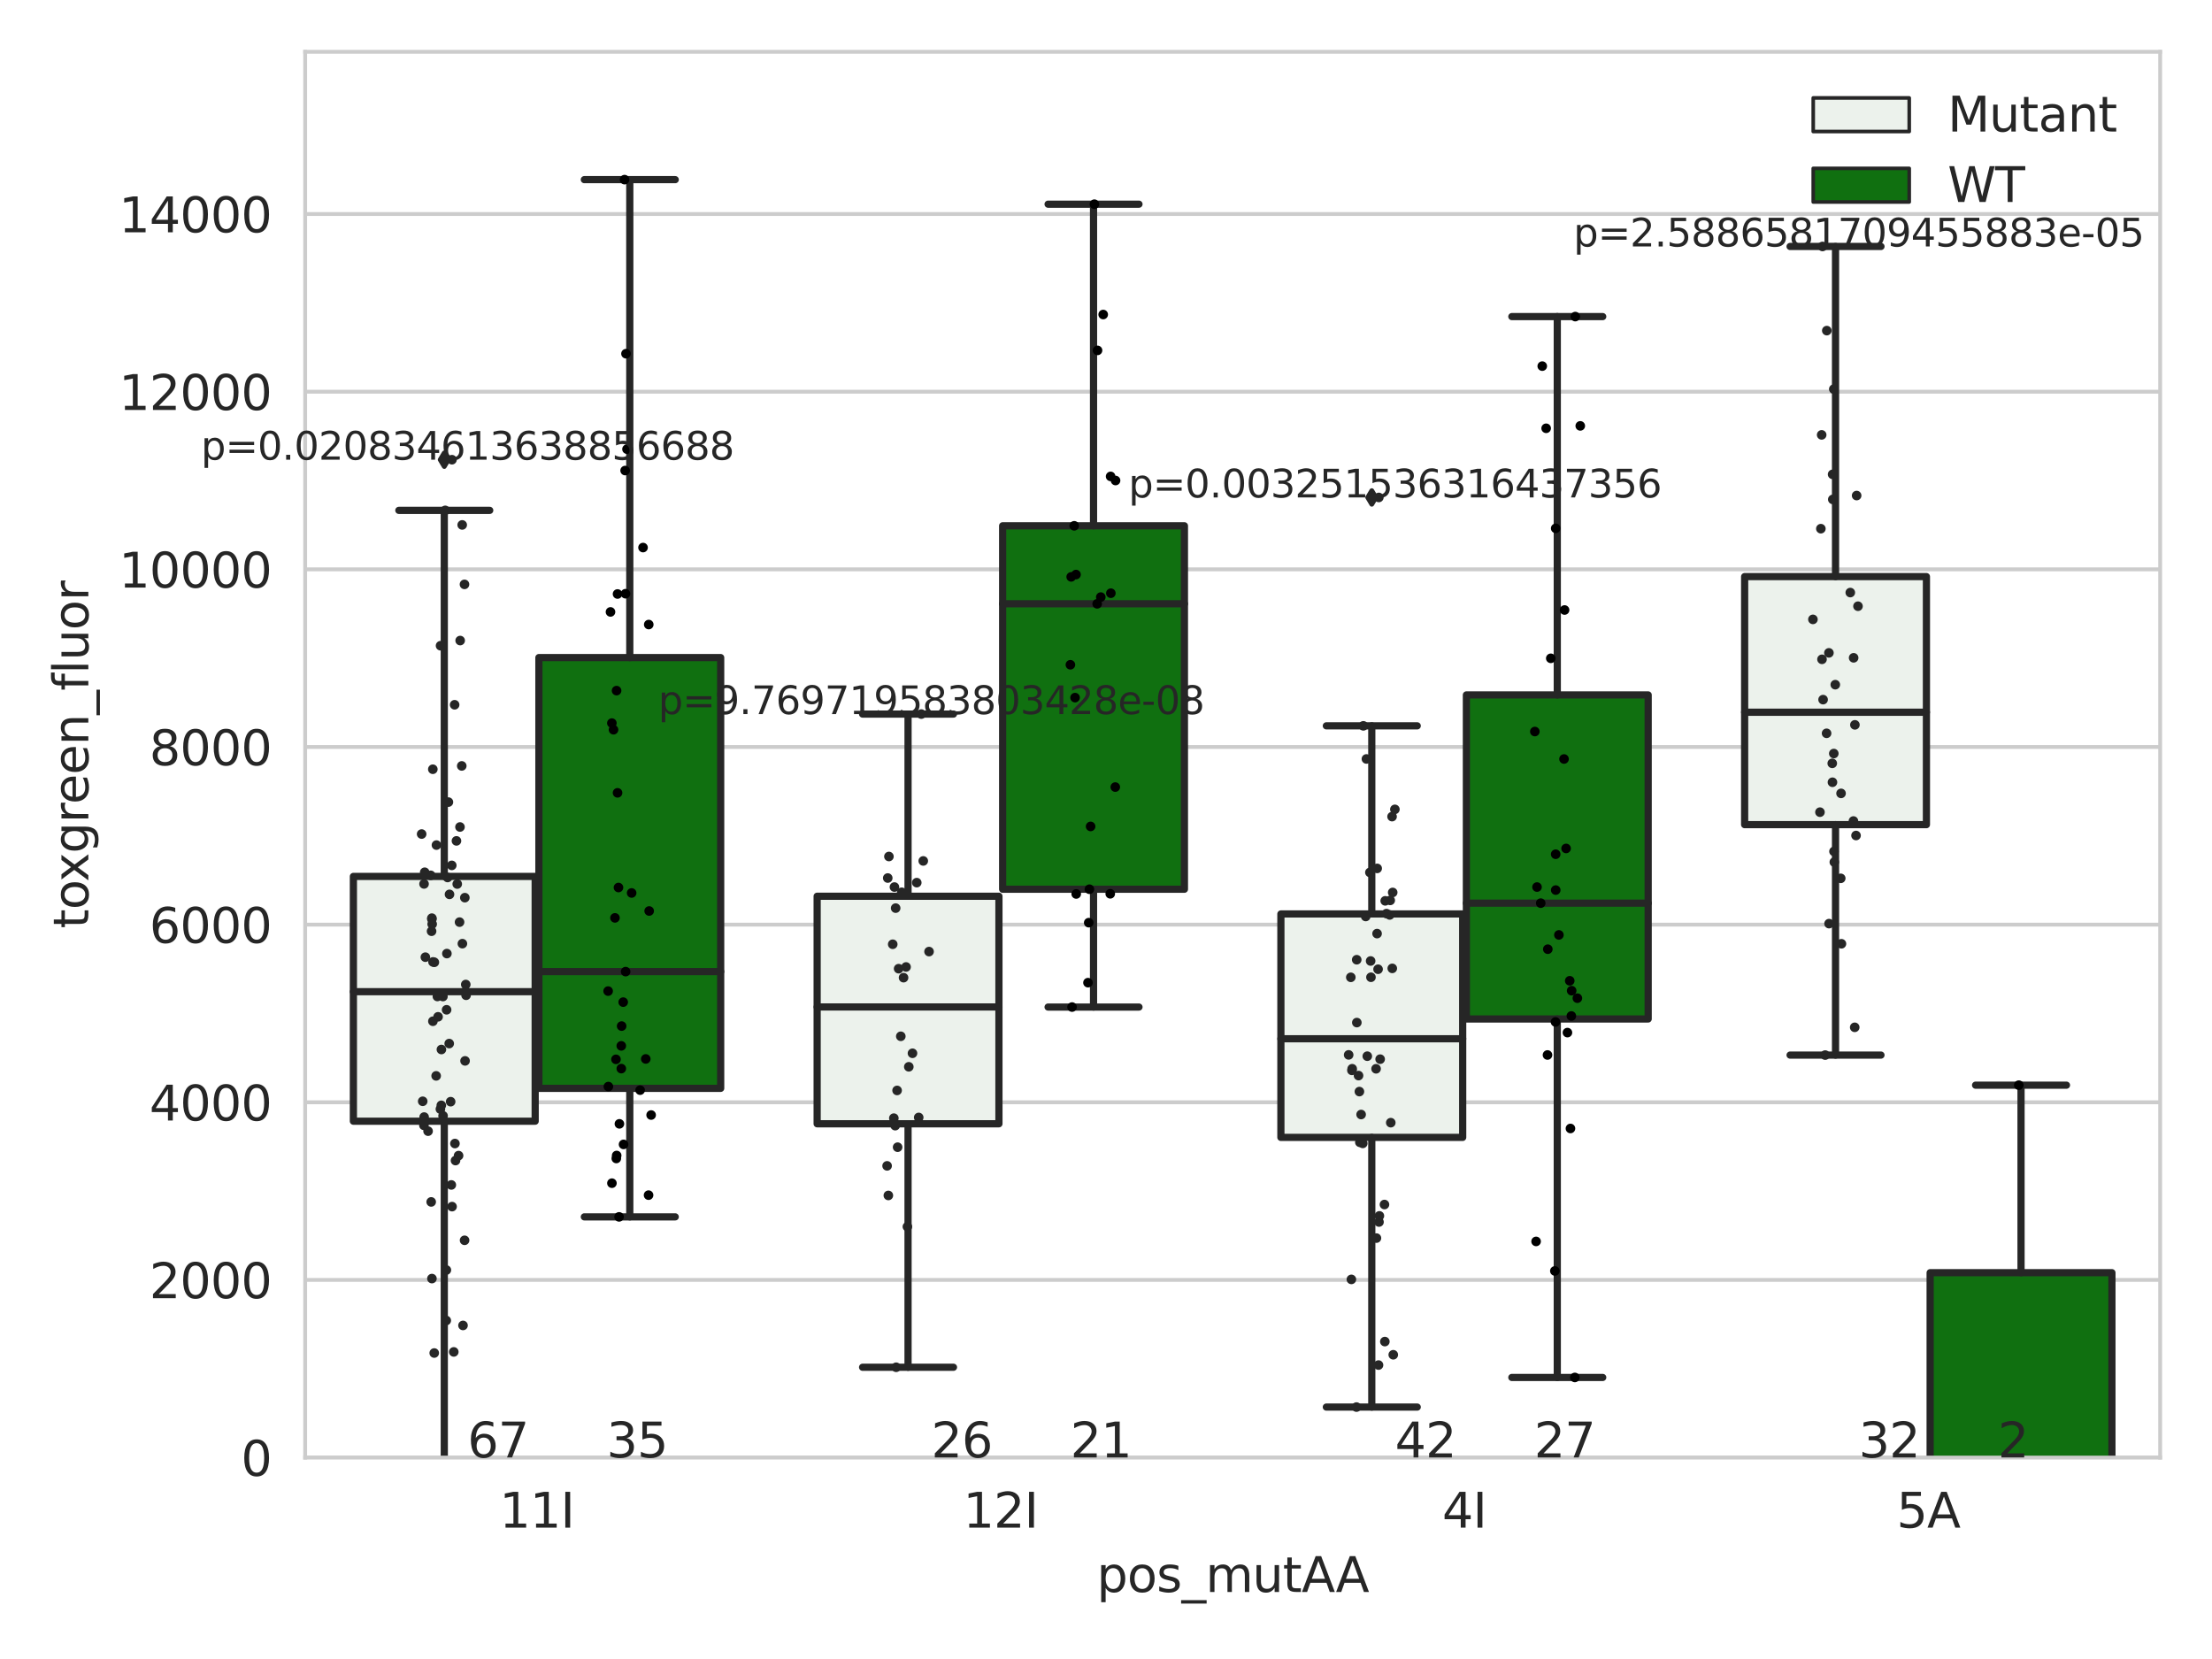 <?xml version="1.0" encoding="utf-8" standalone="no"?>
<!DOCTYPE svg PUBLIC "-//W3C//DTD SVG 1.1//EN"
  "http://www.w3.org/Graphics/SVG/1.1/DTD/svg11.dtd">
<svg xmlns:xlink="http://www.w3.org/1999/xlink" width="460.8pt" height="345.6pt" viewBox="0 0 460.8 345.6" xmlns="http://www.w3.org/2000/svg" version="1.1">
 <defs>
  <style type="text/css">*{stroke-linejoin: round; stroke-linecap: butt}</style>
 </defs>
 <g id="figure_1">
  <g id="patch_1">
   <path d="M 0 345.6 
L 460.8 345.6 
L 460.8 0 
L 0 0 
z
" style="fill: #ffffff"/>
  </g>
  <g id="axes_1">
   <g id="patch_2">
    <path d="M 63.571 303.64 
L 450 303.64 
L 450 10.8 
L 63.571 10.8 
z
" style="fill: #ffffff"/>
   </g>
   <g id="matplotlib.axis_1">
    <g id="xtick_1">
     <g id="text_1">
      <!-- 11I -->
      <g style="fill: #262626" transform="translate(104.037 318.238)scale(0.1 -0.1)">
       <defs>
        <path id="DejaVuSans-31" d="M 794 531 
L 1825 531 
L 1825 4091 
L 703 3866 
L 703 4441 
L 1819 4666 
L 2450 4666 
L 2450 531 
L 3481 531 
L 3481 0 
L 794 0 
L 794 531 
z
" transform="scale(0.016)"/>
        <path id="DejaVuSans-49" d="M 628 4666 
L 1259 4666 
L 1259 0 
L 628 0 
L 628 4666 
z
" transform="scale(0.016)"/>
       </defs>
       <use xlink:href="#DejaVuSans-31"/>
       <use xlink:href="#DejaVuSans-31" x="63.623"/>
       <use xlink:href="#DejaVuSans-49" x="127.246"/>
      </g>
     </g>
    </g>
    <g id="xtick_2">
     <g id="text_2">
      <!-- 12I -->
      <g style="fill: #262626" transform="translate(200.645 318.238)scale(0.1 -0.1)">
       <defs>
        <path id="DejaVuSans-32" d="M 1228 531 
L 3431 531 
L 3431 0 
L 469 0 
L 469 531 
Q 828 903 1448 1529 
Q 2069 2156 2228 2338 
Q 2531 2678 2651 2914 
Q 2772 3150 2772 3378 
Q 2772 3750 2511 3984 
Q 2250 4219 1831 4219 
Q 1534 4219 1204 4116 
Q 875 4013 500 3803 
L 500 4441 
Q 881 4594 1212 4672 
Q 1544 4750 1819 4750 
Q 2544 4750 2975 4387 
Q 3406 4025 3406 3419 
Q 3406 3131 3298 2873 
Q 3191 2616 2906 2266 
Q 2828 2175 2409 1742 
Q 1991 1309 1228 531 
z
" transform="scale(0.016)"/>
       </defs>
       <use xlink:href="#DejaVuSans-31"/>
       <use xlink:href="#DejaVuSans-32" x="63.623"/>
       <use xlink:href="#DejaVuSans-49" x="127.246"/>
      </g>
     </g>
    </g>
    <g id="xtick_3">
     <g id="text_3">
      <!-- 4I -->
      <g style="fill: #262626" transform="translate(300.433 318.238)scale(0.1 -0.1)">
       <defs>
        <path id="DejaVuSans-34" d="M 2419 4116 
L 825 1625 
L 2419 1625 
L 2419 4116 
z
M 2253 4666 
L 3047 4666 
L 3047 1625 
L 3713 1625 
L 3713 1100 
L 3047 1100 
L 3047 0 
L 2419 0 
L 2419 1100 
L 313 1100 
L 313 1709 
L 2253 4666 
z
" transform="scale(0.016)"/>
       </defs>
       <use xlink:href="#DejaVuSans-34"/>
       <use xlink:href="#DejaVuSans-49" x="63.623"/>
      </g>
     </g>
    </g>
    <g id="xtick_4">
     <g id="text_4">
      <!-- 5A -->
      <g style="fill: #262626" transform="translate(395.095 318.238)scale(0.1 -0.1)">
       <defs>
        <path id="DejaVuSans-35" d="M 691 4666 
L 3169 4666 
L 3169 4134 
L 1269 4134 
L 1269 2991 
Q 1406 3038 1543 3061 
Q 1681 3084 1819 3084 
Q 2600 3084 3056 2656 
Q 3513 2228 3513 1497 
Q 3513 744 3044 326 
Q 2575 -91 1722 -91 
Q 1428 -91 1123 -41 
Q 819 9 494 109 
L 494 744 
Q 775 591 1075 516 
Q 1375 441 1709 441 
Q 2250 441 2565 725 
Q 2881 1009 2881 1497 
Q 2881 1984 2565 2268 
Q 2250 2553 1709 2553 
Q 1456 2553 1204 2497 
Q 953 2441 691 2322 
L 691 4666 
z
" transform="scale(0.016)"/>
        <path id="DejaVuSans-41" d="M 2188 4044 
L 1331 1722 
L 3047 1722 
L 2188 4044 
z
M 1831 4666 
L 2547 4666 
L 4325 0 
L 3669 0 
L 3244 1197 
L 1141 1197 
L 716 0 
L 50 0 
L 1831 4666 
z
" transform="scale(0.016)"/>
       </defs>
       <use xlink:href="#DejaVuSans-35"/>
       <use xlink:href="#DejaVuSans-41" x="63.623"/>
      </g>
     </g>
    </g>
    <g id="text_5">
     <!-- pos_mutAA -->
     <g style="fill: #262626" transform="translate(228.47 331.638)scale(0.1 -0.1)">
      <defs>
       <path id="DejaVuSans-70" d="M 1159 525 
L 1159 -1331 
L 581 -1331 
L 581 3500 
L 1159 3500 
L 1159 2969 
Q 1341 3281 1617 3432 
Q 1894 3584 2278 3584 
Q 2916 3584 3314 3078 
Q 3713 2572 3713 1747 
Q 3713 922 3314 415 
Q 2916 -91 2278 -91 
Q 1894 -91 1617 61 
Q 1341 213 1159 525 
z
M 3116 1747 
Q 3116 2381 2855 2742 
Q 2594 3103 2138 3103 
Q 1681 3103 1420 2742 
Q 1159 2381 1159 1747 
Q 1159 1113 1420 752 
Q 1681 391 2138 391 
Q 2594 391 2855 752 
Q 3116 1113 3116 1747 
z
" transform="scale(0.016)"/>
       <path id="DejaVuSans-6f" d="M 1959 3097 
Q 1497 3097 1228 2736 
Q 959 2375 959 1747 
Q 959 1119 1226 758 
Q 1494 397 1959 397 
Q 2419 397 2687 759 
Q 2956 1122 2956 1747 
Q 2956 2369 2687 2733 
Q 2419 3097 1959 3097 
z
M 1959 3584 
Q 2709 3584 3137 3096 
Q 3566 2609 3566 1747 
Q 3566 888 3137 398 
Q 2709 -91 1959 -91 
Q 1206 -91 779 398 
Q 353 888 353 1747 
Q 353 2609 779 3096 
Q 1206 3584 1959 3584 
z
" transform="scale(0.016)"/>
       <path id="DejaVuSans-73" d="M 2834 3397 
L 2834 2853 
Q 2591 2978 2328 3040 
Q 2066 3103 1784 3103 
Q 1356 3103 1142 2972 
Q 928 2841 928 2578 
Q 928 2378 1081 2264 
Q 1234 2150 1697 2047 
L 1894 2003 
Q 2506 1872 2764 1633 
Q 3022 1394 3022 966 
Q 3022 478 2636 193 
Q 2250 -91 1575 -91 
Q 1294 -91 989 -36 
Q 684 19 347 128 
L 347 722 
Q 666 556 975 473 
Q 1284 391 1588 391 
Q 1994 391 2212 530 
Q 2431 669 2431 922 
Q 2431 1156 2273 1281 
Q 2116 1406 1581 1522 
L 1381 1569 
Q 847 1681 609 1914 
Q 372 2147 372 2553 
Q 372 3047 722 3315 
Q 1072 3584 1716 3584 
Q 2034 3584 2315 3537 
Q 2597 3491 2834 3397 
z
" transform="scale(0.016)"/>
       <path id="DejaVuSans-5f" d="M 3263 -1063 
L 3263 -1509 
L -63 -1509 
L -63 -1063 
L 3263 -1063 
z
" transform="scale(0.016)"/>
       <path id="DejaVuSans-6d" d="M 3328 2828 
Q 3544 3216 3844 3400 
Q 4144 3584 4550 3584 
Q 5097 3584 5394 3201 
Q 5691 2819 5691 2113 
L 5691 0 
L 5113 0 
L 5113 2094 
Q 5113 2597 4934 2840 
Q 4756 3084 4391 3084 
Q 3944 3084 3684 2787 
Q 3425 2491 3425 1978 
L 3425 0 
L 2847 0 
L 2847 2094 
Q 2847 2600 2669 2842 
Q 2491 3084 2119 3084 
Q 1678 3084 1418 2786 
Q 1159 2488 1159 1978 
L 1159 0 
L 581 0 
L 581 3500 
L 1159 3500 
L 1159 2956 
Q 1356 3278 1631 3431 
Q 1906 3584 2284 3584 
Q 2666 3584 2933 3390 
Q 3200 3197 3328 2828 
z
" transform="scale(0.016)"/>
       <path id="DejaVuSans-75" d="M 544 1381 
L 544 3500 
L 1119 3500 
L 1119 1403 
Q 1119 906 1312 657 
Q 1506 409 1894 409 
Q 2359 409 2629 706 
Q 2900 1003 2900 1516 
L 2900 3500 
L 3475 3500 
L 3475 0 
L 2900 0 
L 2900 538 
Q 2691 219 2414 64 
Q 2138 -91 1772 -91 
Q 1169 -91 856 284 
Q 544 659 544 1381 
z
M 1991 3584 
L 1991 3584 
z
" transform="scale(0.016)"/>
       <path id="DejaVuSans-74" d="M 1172 4494 
L 1172 3500 
L 2356 3500 
L 2356 3053 
L 1172 3053 
L 1172 1153 
Q 1172 725 1289 603 
Q 1406 481 1766 481 
L 2356 481 
L 2356 0 
L 1766 0 
Q 1100 0 847 248 
Q 594 497 594 1153 
L 594 3053 
L 172 3053 
L 172 3500 
L 594 3500 
L 594 4494 
L 1172 4494 
z
" transform="scale(0.016)"/>
      </defs>
      <use xlink:href="#DejaVuSans-70"/>
      <use xlink:href="#DejaVuSans-6f" x="63.477"/>
      <use xlink:href="#DejaVuSans-73" x="124.658"/>
      <use xlink:href="#DejaVuSans-5f" x="176.758"/>
      <use xlink:href="#DejaVuSans-6d" x="226.758"/>
      <use xlink:href="#DejaVuSans-75" x="324.17"/>
      <use xlink:href="#DejaVuSans-74" x="387.549"/>
      <use xlink:href="#DejaVuSans-41" x="426.758"/>
      <use xlink:href="#DejaVuSans-41" x="497.916"/>
     </g>
    </g>
   </g>
   <g id="matplotlib.axis_2">
    <g id="ytick_1">
     <g id="line2d_1">
      <path d="M 63.571 303.64 
L 450 303.64 
" clip-path="url(#p006eaf72b9)" style="fill: none; stroke: #cccccc; stroke-width: 0.8; stroke-linecap: round"/>
     </g>
     <g id="text_6">
      <!-- 0 -->
      <g style="fill: #262626" transform="translate(50.209 307.439)scale(0.1 -0.1)">
       <defs>
        <path id="DejaVuSans-30" d="M 2034 4250 
Q 1547 4250 1301 3770 
Q 1056 3291 1056 2328 
Q 1056 1369 1301 889 
Q 1547 409 2034 409 
Q 2525 409 2770 889 
Q 3016 1369 3016 2328 
Q 3016 3291 2770 3770 
Q 2525 4250 2034 4250 
z
M 2034 4750 
Q 2819 4750 3233 4129 
Q 3647 3509 3647 2328 
Q 3647 1150 3233 529 
Q 2819 -91 2034 -91 
Q 1250 -91 836 529 
Q 422 1150 422 2328 
Q 422 3509 836 4129 
Q 1250 4750 2034 4750 
z
" transform="scale(0.016)"/>
       </defs>
       <use xlink:href="#DejaVuSans-30"/>
      </g>
     </g>
    </g>
    <g id="ytick_2">
     <g id="line2d_2">
      <path d="M 63.571 266.633 
L 450 266.633 
" clip-path="url(#p006eaf72b9)" style="fill: none; stroke: #cccccc; stroke-width: 0.8; stroke-linecap: round"/>
     </g>
     <g id="text_7">
      <!-- 2000 -->
      <g style="fill: #262626" transform="translate(31.121 270.432)scale(0.1 -0.1)">
       <use xlink:href="#DejaVuSans-32"/>
       <use xlink:href="#DejaVuSans-30" x="63.623"/>
       <use xlink:href="#DejaVuSans-30" x="127.246"/>
       <use xlink:href="#DejaVuSans-30" x="190.869"/>
      </g>
     </g>
    </g>
    <g id="ytick_3">
     <g id="line2d_3">
      <path d="M 63.571 229.626 
L 450 229.626 
" clip-path="url(#p006eaf72b9)" style="fill: none; stroke: #cccccc; stroke-width: 0.8; stroke-linecap: round"/>
     </g>
     <g id="text_8">
      <!-- 4000 -->
      <g style="fill: #262626" transform="translate(31.121 233.425)scale(0.1 -0.1)">
       <use xlink:href="#DejaVuSans-34"/>
       <use xlink:href="#DejaVuSans-30" x="63.623"/>
       <use xlink:href="#DejaVuSans-30" x="127.246"/>
       <use xlink:href="#DejaVuSans-30" x="190.869"/>
      </g>
     </g>
    </g>
    <g id="ytick_4">
     <g id="line2d_4">
      <path d="M 63.571 192.619 
L 450 192.619 
" clip-path="url(#p006eaf72b9)" style="fill: none; stroke: #cccccc; stroke-width: 0.8; stroke-linecap: round"/>
     </g>
     <g id="text_9">
      <!-- 6000 -->
      <g style="fill: #262626" transform="translate(31.121 196.418)scale(0.1 -0.1)">
       <defs>
        <path id="DejaVuSans-36" d="M 2113 2584 
Q 1688 2584 1439 2293 
Q 1191 2003 1191 1497 
Q 1191 994 1439 701 
Q 1688 409 2113 409 
Q 2538 409 2786 701 
Q 3034 994 3034 1497 
Q 3034 2003 2786 2293 
Q 2538 2584 2113 2584 
z
M 3366 4563 
L 3366 3988 
Q 3128 4100 2886 4159 
Q 2644 4219 2406 4219 
Q 1781 4219 1451 3797 
Q 1122 3375 1075 2522 
Q 1259 2794 1537 2939 
Q 1816 3084 2150 3084 
Q 2853 3084 3261 2657 
Q 3669 2231 3669 1497 
Q 3669 778 3244 343 
Q 2819 -91 2113 -91 
Q 1303 -91 875 529 
Q 447 1150 447 2328 
Q 447 3434 972 4092 
Q 1497 4750 2381 4750 
Q 2619 4750 2861 4703 
Q 3103 4656 3366 4563 
z
" transform="scale(0.016)"/>
       </defs>
       <use xlink:href="#DejaVuSans-36"/>
       <use xlink:href="#DejaVuSans-30" x="63.623"/>
       <use xlink:href="#DejaVuSans-30" x="127.246"/>
       <use xlink:href="#DejaVuSans-30" x="190.869"/>
      </g>
     </g>
    </g>
    <g id="ytick_5">
     <g id="line2d_5">
      <path d="M 63.571 155.612 
L 450 155.612 
" clip-path="url(#p006eaf72b9)" style="fill: none; stroke: #cccccc; stroke-width: 0.8; stroke-linecap: round"/>
     </g>
     <g id="text_10">
      <!-- 8000 -->
      <g style="fill: #262626" transform="translate(31.121 159.411)scale(0.1 -0.1)">
       <defs>
        <path id="DejaVuSans-38" d="M 2034 2216 
Q 1584 2216 1326 1975 
Q 1069 1734 1069 1313 
Q 1069 891 1326 650 
Q 1584 409 2034 409 
Q 2484 409 2743 651 
Q 3003 894 3003 1313 
Q 3003 1734 2745 1975 
Q 2488 2216 2034 2216 
z
M 1403 2484 
Q 997 2584 770 2862 
Q 544 3141 544 3541 
Q 544 4100 942 4425 
Q 1341 4750 2034 4750 
Q 2731 4750 3128 4425 
Q 3525 4100 3525 3541 
Q 3525 3141 3298 2862 
Q 3072 2584 2669 2484 
Q 3125 2378 3379 2068 
Q 3634 1759 3634 1313 
Q 3634 634 3220 271 
Q 2806 -91 2034 -91 
Q 1263 -91 848 271 
Q 434 634 434 1313 
Q 434 1759 690 2068 
Q 947 2378 1403 2484 
z
M 1172 3481 
Q 1172 3119 1398 2916 
Q 1625 2713 2034 2713 
Q 2441 2713 2670 2916 
Q 2900 3119 2900 3481 
Q 2900 3844 2670 4047 
Q 2441 4250 2034 4250 
Q 1625 4250 1398 4047 
Q 1172 3844 1172 3481 
z
" transform="scale(0.016)"/>
       </defs>
       <use xlink:href="#DejaVuSans-38"/>
       <use xlink:href="#DejaVuSans-30" x="63.623"/>
       <use xlink:href="#DejaVuSans-30" x="127.246"/>
       <use xlink:href="#DejaVuSans-30" x="190.869"/>
      </g>
     </g>
    </g>
    <g id="ytick_6">
     <g id="line2d_6">
      <path d="M 63.571 118.604 
L 450 118.604 
" clip-path="url(#p006eaf72b9)" style="fill: none; stroke: #cccccc; stroke-width: 0.8; stroke-linecap: round"/>
     </g>
     <g id="text_11">
      <!-- 10000 -->
      <g style="fill: #262626" transform="translate(24.759 122.404)scale(0.1 -0.1)">
       <use xlink:href="#DejaVuSans-31"/>
       <use xlink:href="#DejaVuSans-30" x="63.623"/>
       <use xlink:href="#DejaVuSans-30" x="127.246"/>
       <use xlink:href="#DejaVuSans-30" x="190.869"/>
       <use xlink:href="#DejaVuSans-30" x="254.492"/>
      </g>
     </g>
    </g>
    <g id="ytick_7">
     <g id="line2d_7">
      <path d="M 63.571 81.597 
L 450 81.597 
" clip-path="url(#p006eaf72b9)" style="fill: none; stroke: #cccccc; stroke-width: 0.8; stroke-linecap: round"/>
     </g>
     <g id="text_12">
      <!-- 12000 -->
      <g style="fill: #262626" transform="translate(24.759 85.397)scale(0.1 -0.1)">
       <use xlink:href="#DejaVuSans-31"/>
       <use xlink:href="#DejaVuSans-32" x="63.623"/>
       <use xlink:href="#DejaVuSans-30" x="127.246"/>
       <use xlink:href="#DejaVuSans-30" x="190.869"/>
       <use xlink:href="#DejaVuSans-30" x="254.492"/>
      </g>
     </g>
    </g>
    <g id="ytick_8">
     <g id="line2d_8">
      <path d="M 63.571 44.59 
L 450 44.59 
" clip-path="url(#p006eaf72b9)" style="fill: none; stroke: #cccccc; stroke-width: 0.8; stroke-linecap: round"/>
     </g>
     <g id="text_13">
      <!-- 14000 -->
      <g style="fill: #262626" transform="translate(24.759 48.389)scale(0.1 -0.1)">
       <use xlink:href="#DejaVuSans-31"/>
       <use xlink:href="#DejaVuSans-34" x="63.623"/>
       <use xlink:href="#DejaVuSans-30" x="127.246"/>
       <use xlink:href="#DejaVuSans-30" x="190.869"/>
       <use xlink:href="#DejaVuSans-30" x="254.492"/>
      </g>
     </g>
    </g>
    <g id="text_14">
     <!-- toxgreen_fluor -->
     <g style="fill: #262626" transform="translate(18.401 193.415)rotate(-90)scale(0.1 -0.1)">
      <defs>
       <path id="DejaVuSans-78" d="M 3513 3500 
L 2247 1797 
L 3578 0 
L 2900 0 
L 1881 1375 
L 863 0 
L 184 0 
L 1544 1831 
L 300 3500 
L 978 3500 
L 1906 2253 
L 2834 3500 
L 3513 3500 
z
" transform="scale(0.016)"/>
       <path id="DejaVuSans-67" d="M 2906 1791 
Q 2906 2416 2648 2759 
Q 2391 3103 1925 3103 
Q 1463 3103 1205 2759 
Q 947 2416 947 1791 
Q 947 1169 1205 825 
Q 1463 481 1925 481 
Q 2391 481 2648 825 
Q 2906 1169 2906 1791 
z
M 3481 434 
Q 3481 -459 3084 -895 
Q 2688 -1331 1869 -1331 
Q 1566 -1331 1297 -1286 
Q 1028 -1241 775 -1147 
L 775 -588 
Q 1028 -725 1275 -790 
Q 1522 -856 1778 -856 
Q 2344 -856 2625 -561 
Q 2906 -266 2906 331 
L 2906 616 
Q 2728 306 2450 153 
Q 2172 0 1784 0 
Q 1141 0 747 490 
Q 353 981 353 1791 
Q 353 2603 747 3093 
Q 1141 3584 1784 3584 
Q 2172 3584 2450 3431 
Q 2728 3278 2906 2969 
L 2906 3500 
L 3481 3500 
L 3481 434 
z
" transform="scale(0.016)"/>
       <path id="DejaVuSans-72" d="M 2631 2963 
Q 2534 3019 2420 3045 
Q 2306 3072 2169 3072 
Q 1681 3072 1420 2755 
Q 1159 2438 1159 1844 
L 1159 0 
L 581 0 
L 581 3500 
L 1159 3500 
L 1159 2956 
Q 1341 3275 1631 3429 
Q 1922 3584 2338 3584 
Q 2397 3584 2469 3576 
Q 2541 3569 2628 3553 
L 2631 2963 
z
" transform="scale(0.016)"/>
       <path id="DejaVuSans-65" d="M 3597 1894 
L 3597 1613 
L 953 1613 
Q 991 1019 1311 708 
Q 1631 397 2203 397 
Q 2534 397 2845 478 
Q 3156 559 3463 722 
L 3463 178 
Q 3153 47 2828 -22 
Q 2503 -91 2169 -91 
Q 1331 -91 842 396 
Q 353 884 353 1716 
Q 353 2575 817 3079 
Q 1281 3584 2069 3584 
Q 2775 3584 3186 3129 
Q 3597 2675 3597 1894 
z
M 3022 2063 
Q 3016 2534 2758 2815 
Q 2500 3097 2075 3097 
Q 1594 3097 1305 2825 
Q 1016 2553 972 2059 
L 3022 2063 
z
" transform="scale(0.016)"/>
       <path id="DejaVuSans-6e" d="M 3513 2113 
L 3513 0 
L 2938 0 
L 2938 2094 
Q 2938 2591 2744 2837 
Q 2550 3084 2163 3084 
Q 1697 3084 1428 2787 
Q 1159 2491 1159 1978 
L 1159 0 
L 581 0 
L 581 3500 
L 1159 3500 
L 1159 2956 
Q 1366 3272 1645 3428 
Q 1925 3584 2291 3584 
Q 2894 3584 3203 3211 
Q 3513 2838 3513 2113 
z
" transform="scale(0.016)"/>
       <path id="DejaVuSans-66" d="M 2375 4863 
L 2375 4384 
L 1825 4384 
Q 1516 4384 1395 4259 
Q 1275 4134 1275 3809 
L 1275 3500 
L 2222 3500 
L 2222 3053 
L 1275 3053 
L 1275 0 
L 697 0 
L 697 3053 
L 147 3053 
L 147 3500 
L 697 3500 
L 697 3744 
Q 697 4328 969 4595 
Q 1241 4863 1831 4863 
L 2375 4863 
z
" transform="scale(0.016)"/>
       <path id="DejaVuSans-6c" d="M 603 4863 
L 1178 4863 
L 1178 0 
L 603 0 
L 603 4863 
z
" transform="scale(0.016)"/>
      </defs>
      <use xlink:href="#DejaVuSans-74"/>
      <use xlink:href="#DejaVuSans-6f" x="39.209"/>
      <use xlink:href="#DejaVuSans-78" x="97.266"/>
      <use xlink:href="#DejaVuSans-67" x="156.445"/>
      <use xlink:href="#DejaVuSans-72" x="219.922"/>
      <use xlink:href="#DejaVuSans-65" x="258.785"/>
      <use xlink:href="#DejaVuSans-65" x="320.309"/>
      <use xlink:href="#DejaVuSans-6e" x="381.832"/>
      <use xlink:href="#DejaVuSans-5f" x="445.211"/>
      <use xlink:href="#DejaVuSans-66" x="495.211"/>
      <use xlink:href="#DejaVuSans-6c" x="530.416"/>
      <use xlink:href="#DejaVuSans-75" x="558.199"/>
      <use xlink:href="#DejaVuSans-6f" x="621.578"/>
      <use xlink:href="#DejaVuSans-72" x="682.76"/>
     </g>
    </g>
   </g>
   <g id="patch_3">
    <path d="M 73.618 233.566 
L 111.488 233.566 
L 111.488 182.572 
L 73.618 182.572 
L 73.618 233.566 
z
" clip-path="url(#p006eaf72b9)" style="fill: #ecf2ec; stroke: #262626; stroke-width: 1.5; stroke-linejoin: miter"/>
   </g>
   <g id="patch_4">
    <path d="M 112.261 226.724 
L 150.131 226.724 
L 150.131 136.987 
L 112.261 136.987 
L 112.261 226.724 
z
" clip-path="url(#p006eaf72b9)" style="fill: #107010; stroke: #262626; stroke-width: 1.5; stroke-linejoin: miter"/>
   </g>
   <g id="patch_5">
    <path d="M 170.226 234.105 
L 208.096 234.105 
L 208.096 186.703 
L 170.226 186.703 
L 170.226 234.105 
z
" clip-path="url(#p006eaf72b9)" style="fill: #ecf2ec; stroke: #262626; stroke-width: 1.5; stroke-linejoin: miter"/>
   </g>
   <g id="patch_6">
    <path d="M 208.868 185.243 
L 246.738 185.243 
L 246.738 109.534 
L 208.868 109.534 
L 208.868 185.243 
z
" clip-path="url(#p006eaf72b9)" style="fill: #107010; stroke: #262626; stroke-width: 1.5; stroke-linejoin: miter"/>
   </g>
   <g id="patch_7">
    <path d="M 266.833 236.942 
L 304.703 236.942 
L 304.703 190.394 
L 266.833 190.394 
L 266.833 236.942 
z
" clip-path="url(#p006eaf72b9)" style="fill: #ecf2ec; stroke: #262626; stroke-width: 1.5; stroke-linejoin: miter"/>
   </g>
   <g id="patch_8">
    <path d="M 305.476 212.271 
L 343.346 212.271 
L 343.346 144.766 
L 305.476 144.766 
L 305.476 212.271 
z
" clip-path="url(#p006eaf72b9)" style="fill: #107010; stroke: #262626; stroke-width: 1.5; stroke-linejoin: miter"/>
   </g>
   <g id="patch_9">
    <path d="M 363.44 171.788 
L 401.31 171.788 
L 401.31 120.115 
L 363.44 120.115 
L 363.44 171.788 
z
" clip-path="url(#p006eaf72b9)" style="fill: #ecf2ec; stroke: #262626; stroke-width: 1.5; stroke-linejoin: miter"/>
   </g>
   <g id="patch_10">
    <path d="M 402.083 343.256 
L 439.953 343.256 
L 439.953 265.125 
L 402.083 265.125 
L 402.083 343.256 
z
" clip-path="url(#p006eaf72b9)" style="fill: #107010; stroke: #262626; stroke-width: 1.5; stroke-linejoin: miter"/>
   </g>
   <g id="patch_11">
    <path d="M 111.875 303.64 
L 111.875 303.64 
L 111.875 303.64 
L 111.875 303.64 
z
" clip-path="url(#p006eaf72b9)" style="fill: #ecf2ec; stroke: #262626; stroke-width: 0.75; stroke-linejoin: miter"/>
   </g>
   <g id="patch_12">
    <path d="M 111.875 303.64 
L 111.875 303.64 
L 111.875 303.64 
L 111.875 303.64 
z
" clip-path="url(#p006eaf72b9)" style="fill: #107010; stroke: #262626; stroke-width: 0.75; stroke-linejoin: miter"/>
   </g>
   <g id="PathCollection_1"/>
   <g id="PathCollection_2"/>
   <g id="line2d_9">
    <path d="M 92.553 233.566 
L 92.553 308.683 
" clip-path="url(#p006eaf72b9)" style="fill: none; stroke: #262626; stroke-width: 1.5; stroke-linecap: round"/>
   </g>
   <g id="line2d_10">
    <path d="M 92.553 182.572 
L 92.553 106.322 
" clip-path="url(#p006eaf72b9)" style="fill: none; stroke: #262626; stroke-width: 1.5; stroke-linecap: round"/>
   </g>
   <g id="line2d_11">
    <path d="M 83.086 308.683 
L 102.021 308.683 
" clip-path="url(#p006eaf72b9)" style="fill: none; stroke: #262626; stroke-width: 1.5; stroke-linecap: round"/>
   </g>
   <g id="line2d_12">
    <path d="M 83.086 106.322 
L 102.021 106.322 
" clip-path="url(#p006eaf72b9)" style="fill: none; stroke: #262626; stroke-width: 1.5; stroke-linecap: round"/>
   </g>
   <g id="line2d_13">
    <defs>
     <path id="m550e5c3950" d="M -0 1.414 
L 0.849 0 
L 0 -1.414 
L -0.849 -0 
z
" style="stroke: #262626; stroke-linejoin: miter"/>
    </defs>
    <g clip-path="url(#p006eaf72b9)">
     <use xlink:href="#m550e5c3950" x="92.553" y="95.765" style="fill: #262626; stroke: #262626; stroke-linejoin: miter"/>
    </g>
   </g>
   <g id="line2d_14">
    <path d="M 131.196 226.724 
L 131.196 253.496 
" clip-path="url(#p006eaf72b9)" style="fill: none; stroke: #262626; stroke-width: 1.5; stroke-linecap: round"/>
   </g>
   <g id="line2d_15">
    <path d="M 131.196 136.987 
L 131.196 37.422 
" clip-path="url(#p006eaf72b9)" style="fill: none; stroke: #262626; stroke-width: 1.5; stroke-linecap: round"/>
   </g>
   <g id="line2d_16">
    <path d="M 121.729 253.496 
L 140.664 253.496 
" clip-path="url(#p006eaf72b9)" style="fill: none; stroke: #262626; stroke-width: 1.5; stroke-linecap: round"/>
   </g>
   <g id="line2d_17">
    <path d="M 121.729 37.422 
L 140.664 37.422 
" clip-path="url(#p006eaf72b9)" style="fill: none; stroke: #262626; stroke-width: 1.5; stroke-linecap: round"/>
   </g>
   <g id="line2d_18"/>
   <g id="line2d_19">
    <path d="M 189.161 234.105 
L 189.161 284.825 
" clip-path="url(#p006eaf72b9)" style="fill: none; stroke: #262626; stroke-width: 1.5; stroke-linecap: round"/>
   </g>
   <g id="line2d_20">
    <path d="M 189.161 186.703 
L 189.161 148.755 
" clip-path="url(#p006eaf72b9)" style="fill: none; stroke: #262626; stroke-width: 1.5; stroke-linecap: round"/>
   </g>
   <g id="line2d_21">
    <path d="M 179.693 284.825 
L 198.628 284.825 
" clip-path="url(#p006eaf72b9)" style="fill: none; stroke: #262626; stroke-width: 1.5; stroke-linecap: round"/>
   </g>
   <g id="line2d_22">
    <path d="M 179.693 148.755 
L 198.628 148.755 
" clip-path="url(#p006eaf72b9)" style="fill: none; stroke: #262626; stroke-width: 1.5; stroke-linecap: round"/>
   </g>
   <g id="line2d_23">
    <g clip-path="url(#p006eaf72b9)">
     <use xlink:href="#m550e5c3950" x="189.161" y="327.924" style="fill: #262626; stroke: #262626; stroke-linejoin: miter"/>
    </g>
   </g>
   <g id="line2d_24">
    <path d="M 227.803 185.243 
L 227.803 209.788 
" clip-path="url(#p006eaf72b9)" style="fill: none; stroke: #262626; stroke-width: 1.5; stroke-linecap: round"/>
   </g>
   <g id="line2d_25">
    <path d="M 227.803 109.534 
L 227.803 42.536 
" clip-path="url(#p006eaf72b9)" style="fill: none; stroke: #262626; stroke-width: 1.5; stroke-linecap: round"/>
   </g>
   <g id="line2d_26">
    <path d="M 218.336 209.788 
L 237.271 209.788 
" clip-path="url(#p006eaf72b9)" style="fill: none; stroke: #262626; stroke-width: 1.5; stroke-linecap: round"/>
   </g>
   <g id="line2d_27">
    <path d="M 218.336 42.536 
L 237.271 42.536 
" clip-path="url(#p006eaf72b9)" style="fill: none; stroke: #262626; stroke-width: 1.5; stroke-linecap: round"/>
   </g>
   <g id="line2d_28"/>
   <g id="line2d_29">
    <path d="M 285.768 236.942 
L 285.768 293.119 
" clip-path="url(#p006eaf72b9)" style="fill: none; stroke: #262626; stroke-width: 1.5; stroke-linecap: round"/>
   </g>
   <g id="line2d_30">
    <path d="M 285.768 190.394 
L 285.768 151.206 
" clip-path="url(#p006eaf72b9)" style="fill: none; stroke: #262626; stroke-width: 1.5; stroke-linecap: round"/>
   </g>
   <g id="line2d_31">
    <path d="M 276.3 293.119 
L 295.235 293.119 
" clip-path="url(#p006eaf72b9)" style="fill: none; stroke: #262626; stroke-width: 1.5; stroke-linecap: round"/>
   </g>
   <g id="line2d_32">
    <path d="M 276.3 151.206 
L 295.235 151.206 
" clip-path="url(#p006eaf72b9)" style="fill: none; stroke: #262626; stroke-width: 1.5; stroke-linecap: round"/>
   </g>
   <g id="line2d_33">
    <g clip-path="url(#p006eaf72b9)">
     <use xlink:href="#m550e5c3950" x="285.768" y="103.629" style="fill: #262626; stroke: #262626; stroke-linejoin: miter"/>
    </g>
   </g>
   <g id="line2d_34">
    <path d="M 324.411 212.271 
L 324.411 286.949 
" clip-path="url(#p006eaf72b9)" style="fill: none; stroke: #262626; stroke-width: 1.5; stroke-linecap: round"/>
   </g>
   <g id="line2d_35">
    <path d="M 324.411 144.766 
L 324.411 65.951 
" clip-path="url(#p006eaf72b9)" style="fill: none; stroke: #262626; stroke-width: 1.5; stroke-linecap: round"/>
   </g>
   <g id="line2d_36">
    <path d="M 314.943 286.949 
L 333.878 286.949 
" clip-path="url(#p006eaf72b9)" style="fill: none; stroke: #262626; stroke-width: 1.5; stroke-linecap: round"/>
   </g>
   <g id="line2d_37">
    <path d="M 314.943 65.951 
L 333.878 65.951 
" clip-path="url(#p006eaf72b9)" style="fill: none; stroke: #262626; stroke-width: 1.5; stroke-linecap: round"/>
   </g>
   <g id="line2d_38"/>
   <g id="line2d_39">
    <path d="M 382.375 171.788 
L 382.375 219.794 
" clip-path="url(#p006eaf72b9)" style="fill: none; stroke: #262626; stroke-width: 1.5; stroke-linecap: round"/>
   </g>
   <g id="line2d_40">
    <path d="M 382.375 120.115 
L 382.375 51.344 
" clip-path="url(#p006eaf72b9)" style="fill: none; stroke: #262626; stroke-width: 1.5; stroke-linecap: round"/>
   </g>
   <g id="line2d_41">
    <path d="M 372.907 219.794 
L 391.842 219.794 
" clip-path="url(#p006eaf72b9)" style="fill: none; stroke: #262626; stroke-width: 1.5; stroke-linecap: round"/>
   </g>
   <g id="line2d_42">
    <path d="M 372.907 51.344 
L 391.842 51.344 
" clip-path="url(#p006eaf72b9)" style="fill: none; stroke: #262626; stroke-width: 1.5; stroke-linecap: round"/>
   </g>
   <g id="line2d_43"/>
   <g id="line2d_44">
    <path d="M 421.018 343.256 
L 421.018 346.6 
" clip-path="url(#p006eaf72b9)" style="fill: none; stroke: #262626; stroke-width: 1.5; stroke-linecap: round"/>
   </g>
   <g id="line2d_45">
    <path d="M 421.018 265.125 
L 421.018 226.06 
" clip-path="url(#p006eaf72b9)" style="fill: none; stroke: #262626; stroke-width: 1.5; stroke-linecap: round"/>
   </g>
   <g id="line2d_46">
    <path clip-path="url(#p006eaf72b9)" style="fill: none; stroke: #262626; stroke-width: 1.5; stroke-linecap: round"/>
   </g>
   <g id="line2d_47">
    <path d="M 411.55 226.06 
L 430.485 226.06 
" clip-path="url(#p006eaf72b9)" style="fill: none; stroke: #262626; stroke-width: 1.5; stroke-linecap: round"/>
   </g>
   <g id="line2d_48"/>
   <g id="line2d_49">
    <path d="M 73.618 206.585 
L 111.488 206.585 
" clip-path="url(#p006eaf72b9)" style="fill: none; stroke: #262626; stroke-width: 1.5; stroke-linecap: round"/>
   </g>
   <g id="line2d_50">
    <path d="M 112.261 202.406 
L 150.131 202.406 
" clip-path="url(#p006eaf72b9)" style="fill: none; stroke: #262626; stroke-width: 1.5; stroke-linecap: round"/>
   </g>
   <g id="line2d_51">
    <path d="M 170.226 209.773 
L 208.096 209.773 
" clip-path="url(#p006eaf72b9)" style="fill: none; stroke: #262626; stroke-width: 1.5; stroke-linecap: round"/>
   </g>
   <g id="line2d_52">
    <path d="M 208.868 125.785 
L 246.738 125.785 
" clip-path="url(#p006eaf72b9)" style="fill: none; stroke: #262626; stroke-width: 1.5; stroke-linecap: round"/>
   </g>
   <g id="line2d_53">
    <path d="M 266.833 216.387 
L 304.703 216.387 
" clip-path="url(#p006eaf72b9)" style="fill: none; stroke: #262626; stroke-width: 1.5; stroke-linecap: round"/>
   </g>
   <g id="line2d_54">
    <path d="M 305.476 188.143 
L 343.346 188.143 
" clip-path="url(#p006eaf72b9)" style="fill: none; stroke: #262626; stroke-width: 1.5; stroke-linecap: round"/>
   </g>
   <g id="line2d_55">
    <path d="M 363.44 148.372 
L 401.31 148.372 
" clip-path="url(#p006eaf72b9)" style="fill: none; stroke: #262626; stroke-width: 1.5; stroke-linecap: round"/>
   </g>
   <g id="line2d_56">
    <path d="M 402.083 304.19 
L 439.953 304.19 
" clip-path="url(#p006eaf72b9)" style="fill: none; stroke: #262626; stroke-width: 1.5; stroke-linecap: round"/>
   </g>
   <g id="patch_13">
    <path d="M 63.571 303.64 
L 63.571 10.8 
" style="fill: none; stroke: #cccccc; stroke-width: 0.8; stroke-linejoin: miter; stroke-linecap: square"/>
   </g>
   <g id="patch_14">
    <path d="M 450 303.64 
L 450 10.8 
" style="fill: none; stroke: #cccccc; stroke-width: 0.8; stroke-linejoin: miter; stroke-linecap: square"/>
   </g>
   <g id="patch_15">
    <path d="M 63.571 303.64 
L 450 303.64 
" style="fill: none; stroke: #cccccc; stroke-width: 0.8; stroke-linejoin: miter; stroke-linecap: square"/>
   </g>
   <g id="patch_16">
    <path d="M 63.571 10.8 
L 450 10.8 
" style="fill: none; stroke: #cccccc; stroke-width: 0.8; stroke-linejoin: miter; stroke-linecap: square"/>
   </g>
   <g id="PathCollection_3">
    <defs>
     <path id="C0_0_603e4b0ca3" d="M 0 1 
C 0.265 1 0.52 0.895 0.707 0.707 
C 0.895 0.52 1 0.265 1 -0 
C 1 -0.265 0.895 -0.52 0.707 -0.707 
C 0.52 -0.895 0.265 -1 0 -1 
C -0.265 -1 -0.52 -0.895 -0.707 -0.707 
C -0.895 -0.52 -1 -0.265 -1 0 
C -1 0.265 -0.895 0.52 -0.707 0.707 
C -0.52 0.895 -0.265 1 0 1 
z
"/>
    </defs>
    <g clip-path="url(#p006eaf72b9)">
     <use xlink:href="#C0_0_603e4b0ca3" x="96.835" y="187" style="fill: #262626"/>
    </g>
    <g clip-path="url(#p006eaf72b9)">
     <use xlink:href="#C0_0_603e4b0ca3" x="88.525" y="308.683" style="fill: #262626"/>
    </g>
    <g clip-path="url(#p006eaf72b9)">
     <use xlink:href="#C0_0_603e4b0ca3" x="94.172" y="251.36" style="fill: #262626"/>
    </g>
    <g clip-path="url(#p006eaf72b9)">
     <use xlink:href="#C0_0_603e4b0ca3" x="95.53" y="240.734" style="fill: #262626"/>
    </g>
    <g clip-path="url(#p006eaf72b9)">
     <use xlink:href="#C0_0_603e4b0ca3" x="97.029" y="205.091" style="fill: #262626"/>
    </g>
    <g clip-path="url(#p006eaf72b9)">
     <use xlink:href="#C0_0_603e4b0ca3" x="87.835" y="173.747" style="fill: #262626"/>
    </g>
    <g clip-path="url(#p006eaf72b9)">
     <use xlink:href="#C0_0_603e4b0ca3" x="90.858" y="224.124" style="fill: #262626"/>
    </g>
    <g clip-path="url(#p006eaf72b9)">
     <use xlink:href="#C0_0_603e4b0ca3" x="89.979" y="266.351" style="fill: #262626"/>
    </g>
    <g clip-path="url(#p006eaf72b9)">
     <use xlink:href="#C0_0_603e4b0ca3" x="88.337" y="184.139" style="fill: #262626"/>
    </g>
    <g clip-path="url(#p006eaf72b9)">
     <use xlink:href="#C0_0_603e4b0ca3" x="91.777" y="134.513" style="fill: #262626"/>
    </g>
    <g clip-path="url(#p006eaf72b9)">
     <use xlink:href="#C0_0_603e4b0ca3" x="93.641" y="186.312" style="fill: #262626"/>
    </g>
    <g clip-path="url(#p006eaf72b9)">
     <use xlink:href="#C0_0_603e4b0ca3" x="93.035" y="210.357" style="fill: #262626"/>
    </g>
    <g clip-path="url(#p006eaf72b9)">
     <use xlink:href="#C0_0_603e4b0ca3" x="89.729" y="182.349" style="fill: #262626"/>
    </g>
    <g clip-path="url(#p006eaf72b9)">
     <use xlink:href="#C0_0_603e4b0ca3" x="89.824" y="250.38" style="fill: #262626"/>
    </g>
    <g clip-path="url(#p006eaf72b9)">
     <use xlink:href="#C0_0_603e4b0ca3" x="90.029" y="192.512" style="fill: #262626"/>
    </g>
    <g clip-path="url(#p006eaf72b9)">
     <use xlink:href="#C0_0_603e4b0ca3" x="96.454" y="276.112" style="fill: #262626"/>
    </g>
    <g clip-path="url(#p006eaf72b9)">
     <use xlink:href="#C0_0_603e4b0ca3" x="92.301" y="232.453" style="fill: #262626"/>
    </g>
    <g clip-path="url(#p006eaf72b9)">
     <use xlink:href="#C0_0_603e4b0ca3" x="96.954" y="206.585" style="fill: #262626"/>
    </g>
    <g clip-path="url(#p006eaf72b9)">
     <use xlink:href="#C0_0_603e4b0ca3" x="96.78" y="258.377" style="fill: #262626"/>
    </g>
    <g clip-path="url(#p006eaf72b9)">
     <use xlink:href="#C0_0_603e4b0ca3" x="90.166" y="160.247" style="fill: #262626"/>
    </g>
    <g clip-path="url(#p006eaf72b9)">
     <use xlink:href="#C0_0_603e4b0ca3" x="88.311" y="234.428" style="fill: #262626"/>
    </g>
    <g clip-path="url(#p006eaf72b9)">
     <use xlink:href="#C0_0_603e4b0ca3" x="90.484" y="200.46" style="fill: #262626"/>
    </g>
    <g clip-path="url(#p006eaf72b9)">
     <use xlink:href="#C0_0_603e4b0ca3" x="95.733" y="192.096" style="fill: #262626"/>
    </g>
    <g clip-path="url(#p006eaf72b9)">
     <use xlink:href="#C0_0_603e4b0ca3" x="96.191" y="159.555" style="fill: #262626"/>
    </g>
    <g clip-path="url(#p006eaf72b9)">
     <use xlink:href="#C0_0_603e4b0ca3" x="96.761" y="121.736" style="fill: #262626"/>
    </g>
    <g clip-path="url(#p006eaf72b9)">
     <use xlink:href="#C0_0_603e4b0ca3" x="94.53" y="281.627" style="fill: #262626"/>
    </g>
    <g clip-path="url(#p006eaf72b9)">
     <use xlink:href="#C0_0_603e4b0ca3" x="88.356" y="232.705" style="fill: #262626"/>
    </g>
    <g clip-path="url(#p006eaf72b9)">
     <use xlink:href="#C0_0_603e4b0ca3" x="89.966" y="191.466" style="fill: #262626"/>
    </g>
    <g clip-path="url(#p006eaf72b9)">
     <use xlink:href="#C0_0_603e4b0ca3" x="94.772" y="238.22" style="fill: #262626"/>
    </g>
    <g clip-path="url(#p006eaf72b9)">
     <use xlink:href="#C0_0_603e4b0ca3" x="90.202" y="200.385" style="fill: #262626"/>
    </g>
    <g clip-path="url(#p006eaf72b9)">
     <use xlink:href="#C0_0_603e4b0ca3" x="92.272" y="207.592" style="fill: #262626"/>
    </g>
    <g clip-path="url(#p006eaf72b9)">
     <use xlink:href="#C0_0_603e4b0ca3" x="91.257" y="211.819" style="fill: #262626"/>
    </g>
    <g clip-path="url(#p006eaf72b9)">
     <use xlink:href="#C0_0_603e4b0ca3" x="94.018" y="246.844" style="fill: #262626"/>
    </g>
    <g clip-path="url(#p006eaf72b9)">
     <use xlink:href="#C0_0_603e4b0ca3" x="91.118" y="207.583" style="fill: #262626"/>
    </g>
    <g clip-path="url(#p006eaf72b9)">
     <use xlink:href="#C0_0_603e4b0ca3" x="96.326" y="196.581" style="fill: #262626"/>
    </g>
    <g clip-path="url(#p006eaf72b9)">
     <use xlink:href="#C0_0_603e4b0ca3" x="94.707" y="146.816" style="fill: #262626"/>
    </g>
    <g clip-path="url(#p006eaf72b9)">
     <use xlink:href="#C0_0_603e4b0ca3" x="93.413" y="167.092" style="fill: #262626"/>
    </g>
    <g clip-path="url(#p006eaf72b9)">
     <use xlink:href="#C0_0_603e4b0ca3" x="95.823" y="172.278" style="fill: #262626"/>
    </g>
    <g clip-path="url(#p006eaf72b9)">
     <use xlink:href="#C0_0_603e4b0ca3" x="92.965" y="275.086" style="fill: #262626"/>
    </g>
    <g clip-path="url(#p006eaf72b9)">
     <use xlink:href="#C0_0_603e4b0ca3" x="95.089" y="175.17" style="fill: #262626"/>
    </g>
    <g clip-path="url(#p006eaf72b9)">
     <use xlink:href="#C0_0_603e4b0ca3" x="94.112" y="180.275" style="fill: #262626"/>
    </g>
    <g clip-path="url(#p006eaf72b9)">
     <use xlink:href="#C0_0_603e4b0ca3" x="93.878" y="229.5" style="fill: #262626"/>
    </g>
    <g clip-path="url(#p006eaf72b9)">
     <use xlink:href="#C0_0_603e4b0ca3" x="96.881" y="221.002" style="fill: #262626"/>
    </g>
    <g clip-path="url(#p006eaf72b9)">
     <use xlink:href="#C0_0_603e4b0ca3" x="93.242" y="182.795" style="fill: #262626"/>
    </g>
    <g clip-path="url(#p006eaf72b9)">
     <use xlink:href="#C0_0_603e4b0ca3" x="88.058" y="229.418" style="fill: #262626"/>
    </g>
    <g clip-path="url(#p006eaf72b9)">
     <use xlink:href="#C0_0_603e4b0ca3" x="91.744" y="231.047" style="fill: #262626"/>
    </g>
    <g clip-path="url(#p006eaf72b9)">
     <use xlink:href="#C0_0_603e4b0ca3" x="90.46" y="281.859" style="fill: #262626"/>
    </g>
    <g clip-path="url(#p006eaf72b9)">
     <use xlink:href="#C0_0_603e4b0ca3" x="90.183" y="212.745" style="fill: #262626"/>
    </g>
    <g clip-path="url(#p006eaf72b9)">
     <use xlink:href="#C0_0_603e4b0ca3" x="89.967" y="191.267" style="fill: #262626"/>
    </g>
    <g clip-path="url(#p006eaf72b9)">
     <use xlink:href="#C0_0_603e4b0ca3" x="93.58" y="217.394" style="fill: #262626"/>
    </g>
    <g clip-path="url(#p006eaf72b9)">
     <use xlink:href="#C0_0_603e4b0ca3" x="96.285" y="109.35" style="fill: #262626"/>
    </g>
    <g clip-path="url(#p006eaf72b9)">
     <use xlink:href="#C0_0_603e4b0ca3" x="94.153" y="95.765" style="fill: #262626"/>
    </g>
    <g clip-path="url(#p006eaf72b9)">
     <use xlink:href="#C0_0_603e4b0ca3" x="89.177" y="235.64" style="fill: #262626"/>
    </g>
    <g clip-path="url(#p006eaf72b9)">
     <use xlink:href="#C0_0_603e4b0ca3" x="94.829" y="305.144" style="fill: #262626"/>
    </g>
    <g clip-path="url(#p006eaf72b9)">
     <use xlink:href="#C0_0_603e4b0ca3" x="91.955" y="218.63" style="fill: #262626"/>
    </g>
    <g clip-path="url(#p006eaf72b9)">
     <use xlink:href="#C0_0_603e4b0ca3" x="97.096" y="207.332" style="fill: #262626"/>
    </g>
    <g clip-path="url(#p006eaf72b9)">
     <use xlink:href="#C0_0_603e4b0ca3" x="93.095" y="198.647" style="fill: #262626"/>
    </g>
    <g clip-path="url(#p006eaf72b9)">
     <use xlink:href="#C0_0_603e4b0ca3" x="89.904" y="193.991" style="fill: #262626"/>
    </g>
    <g clip-path="url(#p006eaf72b9)">
     <use xlink:href="#C0_0_603e4b0ca3" x="88.613" y="199.395" style="fill: #262626"/>
    </g>
    <g clip-path="url(#p006eaf72b9)">
     <use xlink:href="#C0_0_603e4b0ca3" x="95.861" y="133.439" style="fill: #262626"/>
    </g>
    <g clip-path="url(#p006eaf72b9)">
     <use xlink:href="#C0_0_603e4b0ca3" x="91.932" y="230.259" style="fill: #262626"/>
    </g>
    <g clip-path="url(#p006eaf72b9)">
     <use xlink:href="#C0_0_603e4b0ca3" x="92.752" y="106.322" style="fill: #262626"/>
    </g>
    <g clip-path="url(#p006eaf72b9)">
     <use xlink:href="#C0_0_603e4b0ca3" x="92.988" y="264.571" style="fill: #262626"/>
    </g>
    <g clip-path="url(#p006eaf72b9)">
     <use xlink:href="#C0_0_603e4b0ca3" x="95.251" y="184.159" style="fill: #262626"/>
    </g>
    <g clip-path="url(#p006eaf72b9)">
     <use xlink:href="#C0_0_603e4b0ca3" x="88.475" y="181.708" style="fill: #262626"/>
    </g>
    <g clip-path="url(#p006eaf72b9)">
     <use xlink:href="#C0_0_603e4b0ca3" x="90.922" y="176.046" style="fill: #262626"/>
    </g>
    <g clip-path="url(#p006eaf72b9)">
     <use xlink:href="#C0_0_603e4b0ca3" x="94.892" y="241.767" style="fill: #262626"/>
    </g>
   </g>
   <g id="PathCollection_4">
    <defs>
     <path id="C1_0_0c7ef8066a" d="M 0 1 
C 0.265 1 0.52 0.895 0.707 0.707 
C 0.895 0.52 1 0.265 1 -0 
C 1 -0.265 0.895 -0.52 0.707 -0.707 
C 0.52 -0.895 0.265 -1 0 -1 
C -0.265 -1 -0.52 -0.895 -0.707 -0.707 
C -0.895 -0.52 -1 -0.265 -1 0 
C -1 0.265 -0.895 0.52 -0.707 0.707 
C -0.52 0.895 -0.265 1 0 1 
z
"/>
    </defs>
    <g clip-path="url(#p006eaf72b9)">
     <use xlink:href="#C1_0_0c7ef8066a" x="128.964" y="253.496"/>
    </g>
    <g clip-path="url(#p006eaf72b9)">
     <use xlink:href="#C1_0_0c7ef8066a" x="128.39" y="241.332"/>
    </g>
    <g clip-path="url(#p006eaf72b9)">
     <use xlink:href="#C1_0_0c7ef8066a" x="128.646" y="165.162"/>
    </g>
    <g clip-path="url(#p006eaf72b9)">
     <use xlink:href="#C1_0_0c7ef8066a" x="128.443" y="143.87"/>
    </g>
    <g clip-path="url(#p006eaf72b9)">
     <use xlink:href="#C1_0_0c7ef8066a" x="135.147" y="130.104"/>
    </g>
    <g clip-path="url(#p006eaf72b9)">
     <use xlink:href="#C1_0_0c7ef8066a" x="128.645" y="123.739"/>
    </g>
    <g clip-path="url(#p006eaf72b9)">
     <use xlink:href="#C1_0_0c7ef8066a" x="126.683" y="206.462"/>
    </g>
    <g clip-path="url(#p006eaf72b9)">
     <use xlink:href="#C1_0_0c7ef8066a" x="127.807" y="152.017"/>
    </g>
    <g clip-path="url(#p006eaf72b9)">
     <use xlink:href="#C1_0_0c7ef8066a" x="130.227" y="98.024"/>
    </g>
    <g clip-path="url(#p006eaf72b9)">
     <use xlink:href="#C1_0_0c7ef8066a" x="128.32" y="220.68"/>
    </g>
    <g clip-path="url(#p006eaf72b9)">
     <use xlink:href="#C1_0_0c7ef8066a" x="129.497" y="213.751"/>
    </g>
    <g clip-path="url(#p006eaf72b9)">
     <use xlink:href="#C1_0_0c7ef8066a" x="135.108" y="248.969"/>
    </g>
    <g clip-path="url(#p006eaf72b9)">
     <use xlink:href="#C1_0_0c7ef8066a" x="128.109" y="191.211"/>
    </g>
    <g clip-path="url(#p006eaf72b9)">
     <use xlink:href="#C1_0_0c7ef8066a" x="127.177" y="127.475"/>
    </g>
    <g clip-path="url(#p006eaf72b9)">
     <use xlink:href="#C1_0_0c7ef8066a" x="130.303" y="123.683"/>
    </g>
    <g clip-path="url(#p006eaf72b9)">
     <use xlink:href="#C1_0_0c7ef8066a" x="130.107" y="37.422"/>
    </g>
    <g clip-path="url(#p006eaf72b9)">
     <use xlink:href="#C1_0_0c7ef8066a" x="133.956" y="114.067"/>
    </g>
    <g clip-path="url(#p006eaf72b9)">
     <use xlink:href="#C1_0_0c7ef8066a" x="128.464" y="240.712"/>
    </g>
    <g clip-path="url(#p006eaf72b9)">
     <use xlink:href="#C1_0_0c7ef8066a" x="130.617" y="93.568"/>
    </g>
    <g clip-path="url(#p006eaf72b9)">
     <use xlink:href="#C1_0_0c7ef8066a" x="135.642" y="232.281"/>
    </g>
    <g clip-path="url(#p006eaf72b9)">
     <use xlink:href="#C1_0_0c7ef8066a" x="126.736" y="226.351"/>
    </g>
    <g clip-path="url(#p006eaf72b9)">
     <use xlink:href="#C1_0_0c7ef8066a" x="129.901" y="238.399"/>
    </g>
    <g clip-path="url(#p006eaf72b9)">
     <use xlink:href="#C1_0_0c7ef8066a" x="128.842" y="184.886"/>
    </g>
    <g clip-path="url(#p006eaf72b9)">
     <use xlink:href="#C1_0_0c7ef8066a" x="131.582" y="186.023"/>
    </g>
    <g clip-path="url(#p006eaf72b9)">
     <use xlink:href="#C1_0_0c7ef8066a" x="135.234" y="189.776"/>
    </g>
    <g clip-path="url(#p006eaf72b9)">
     <use xlink:href="#C1_0_0c7ef8066a" x="129.035" y="234.117"/>
    </g>
    <g clip-path="url(#p006eaf72b9)">
     <use xlink:href="#C1_0_0c7ef8066a" x="133.35" y="227.098"/>
    </g>
    <g clip-path="url(#p006eaf72b9)">
     <use xlink:href="#C1_0_0c7ef8066a" x="129.825" y="208.763"/>
    </g>
    <g clip-path="url(#p006eaf72b9)">
     <use xlink:href="#C1_0_0c7ef8066a" x="127.475" y="246.478"/>
    </g>
    <g clip-path="url(#p006eaf72b9)">
     <use xlink:href="#C1_0_0c7ef8066a" x="130.33" y="202.406"/>
    </g>
    <g clip-path="url(#p006eaf72b9)">
     <use xlink:href="#C1_0_0c7ef8066a" x="129.429" y="222.611"/>
    </g>
    <g clip-path="url(#p006eaf72b9)">
     <use xlink:href="#C1_0_0c7ef8066a" x="129.425" y="217.872"/>
    </g>
    <g clip-path="url(#p006eaf72b9)">
     <use xlink:href="#C1_0_0c7ef8066a" x="130.406" y="73.684"/>
    </g>
    <g clip-path="url(#p006eaf72b9)">
     <use xlink:href="#C1_0_0c7ef8066a" x="127.463" y="150.634"/>
    </g>
    <g clip-path="url(#p006eaf72b9)">
     <use xlink:href="#C1_0_0c7ef8066a" x="134.525" y="220.596"/>
    </g>
   </g>
   <g id="PathCollection_5">
    <defs>
     <path id="C2_0_70a0ecba84" d="M 0 1 
C 0.265 1 0.52 0.895 0.707 0.707 
C 0.895 0.52 1 0.265 1 -0 
C 1 -0.265 0.895 -0.52 0.707 -0.707 
C 0.52 -0.895 0.265 -1 0 -1 
C -0.265 -1 -0.52 -0.895 -0.707 -0.707 
C -0.895 -0.52 -1 -0.265 -1 0 
C -1 0.265 -0.895 0.52 -0.707 0.707 
C -0.52 0.895 -0.265 1 0 1 
z
"/>
    </defs>
    <g clip-path="url(#p006eaf72b9)">
     <use xlink:href="#C2_0_70a0ecba84" x="191.928" y="148.755" style="fill: #262626"/>
    </g>
    <g clip-path="url(#p006eaf72b9)">
     <use xlink:href="#C2_0_70a0ecba84" x="185.06" y="249.032" style="fill: #262626"/>
    </g>
    <g clip-path="url(#p006eaf72b9)">
     <use xlink:href="#C2_0_70a0ecba84" x="192.332" y="179.348" style="fill: #262626"/>
    </g>
    <g clip-path="url(#p006eaf72b9)">
     <use xlink:href="#C2_0_70a0ecba84" x="187.653" y="215.88" style="fill: #262626"/>
    </g>
    <g clip-path="url(#p006eaf72b9)">
     <use xlink:href="#C2_0_70a0ecba84" x="184.934" y="182.909" style="fill: #262626"/>
    </g>
    <g clip-path="url(#p006eaf72b9)">
     <use xlink:href="#C2_0_70a0ecba84" x="191.385" y="232.787" style="fill: #262626"/>
    </g>
    <g clip-path="url(#p006eaf72b9)">
     <use xlink:href="#C2_0_70a0ecba84" x="189.32" y="222.234" style="fill: #262626"/>
    </g>
    <g clip-path="url(#p006eaf72b9)">
     <use xlink:href="#C2_0_70a0ecba84" x="190.087" y="219.418" style="fill: #262626"/>
    </g>
    <g clip-path="url(#p006eaf72b9)">
     <use xlink:href="#C2_0_70a0ecba84" x="187.202" y="201.794" style="fill: #262626"/>
    </g>
    <g clip-path="url(#p006eaf72b9)">
     <use xlink:href="#C2_0_70a0ecba84" x="188.227" y="203.666" style="fill: #262626"/>
    </g>
    <g clip-path="url(#p006eaf72b9)">
     <use xlink:href="#C2_0_70a0ecba84" x="186.327" y="184.787" style="fill: #262626"/>
    </g>
    <g clip-path="url(#p006eaf72b9)">
     <use xlink:href="#C2_0_70a0ecba84" x="189.398" y="327.924" style="fill: #262626"/>
    </g>
    <g clip-path="url(#p006eaf72b9)">
     <use xlink:href="#C2_0_70a0ecba84" x="188.749" y="201.436" style="fill: #262626"/>
    </g>
    <g clip-path="url(#p006eaf72b9)">
     <use xlink:href="#C2_0_70a0ecba84" x="190.977" y="183.869" style="fill: #262626"/>
    </g>
    <g clip-path="url(#p006eaf72b9)">
     <use xlink:href="#C2_0_70a0ecba84" x="186.99" y="238.981" style="fill: #262626"/>
    </g>
    <g clip-path="url(#p006eaf72b9)">
     <use xlink:href="#C2_0_70a0ecba84" x="186.882" y="227.159" style="fill: #262626"/>
    </g>
    <g clip-path="url(#p006eaf72b9)">
     <use xlink:href="#C2_0_70a0ecba84" x="186.204" y="232.934" style="fill: #262626"/>
    </g>
    <g clip-path="url(#p006eaf72b9)">
     <use xlink:href="#C2_0_70a0ecba84" x="193.537" y="198.232" style="fill: #262626"/>
    </g>
    <g clip-path="url(#p006eaf72b9)">
     <use xlink:href="#C2_0_70a0ecba84" x="186.685" y="284.825" style="fill: #262626"/>
    </g>
    <g clip-path="url(#p006eaf72b9)">
     <use xlink:href="#C2_0_70a0ecba84" x="185.179" y="178.424" style="fill: #262626"/>
    </g>
    <g clip-path="url(#p006eaf72b9)">
     <use xlink:href="#C2_0_70a0ecba84" x="185.971" y="196.706" style="fill: #262626"/>
    </g>
    <g clip-path="url(#p006eaf72b9)">
     <use xlink:href="#C2_0_70a0ecba84" x="184.8" y="242.87" style="fill: #262626"/>
    </g>
    <g clip-path="url(#p006eaf72b9)">
     <use xlink:href="#C2_0_70a0ecba84" x="189.03" y="255.54" style="fill: #262626"/>
    </g>
    <g clip-path="url(#p006eaf72b9)">
     <use xlink:href="#C2_0_70a0ecba84" x="186.488" y="234.495" style="fill: #262626"/>
    </g>
    <g clip-path="url(#p006eaf72b9)">
     <use xlink:href="#C2_0_70a0ecba84" x="187.842" y="185.877" style="fill: #262626"/>
    </g>
    <g clip-path="url(#p006eaf72b9)">
     <use xlink:href="#C2_0_70a0ecba84" x="186.582" y="189.178" style="fill: #262626"/>
    </g>
   </g>
   <g id="PathCollection_6">
    <defs>
     <path id="C3_0_5797c430e6" d="M 0 1 
C 0.265 1 0.52 0.895 0.707 0.707 
C 0.895 0.52 1 0.265 1 -0 
C 1 -0.265 0.895 -0.52 0.707 -0.707 
C 0.52 -0.895 0.265 -1 0 -1 
C -0.265 -1 -0.52 -0.895 -0.707 -0.707 
C -0.895 -0.52 -1 -0.265 -1 0 
C -1 0.265 -0.895 0.52 -0.707 0.707 
C -0.52 0.895 -0.265 1 0 1 
z
"/>
    </defs>
    <g clip-path="url(#p006eaf72b9)">
     <use xlink:href="#C3_0_5797c430e6" x="228.635" y="72.993"/>
    </g>
    <g clip-path="url(#p006eaf72b9)">
     <use xlink:href="#C3_0_5797c430e6" x="227.98" y="42.536"/>
    </g>
    <g clip-path="url(#p006eaf72b9)">
     <use xlink:href="#C3_0_5797c430e6" x="231.412" y="123.575"/>
    </g>
    <g clip-path="url(#p006eaf72b9)">
     <use xlink:href="#C3_0_5797c430e6" x="226.803" y="192.211"/>
    </g>
    <g clip-path="url(#p006eaf72b9)">
     <use xlink:href="#C3_0_5797c430e6" x="232.333" y="163.962"/>
    </g>
    <g clip-path="url(#p006eaf72b9)">
     <use xlink:href="#C3_0_5797c430e6" x="222.983" y="138.482"/>
    </g>
    <g clip-path="url(#p006eaf72b9)">
     <use xlink:href="#C3_0_5797c430e6" x="229.314" y="124.386"/>
    </g>
    <g clip-path="url(#p006eaf72b9)">
     <use xlink:href="#C3_0_5797c430e6" x="223.778" y="109.534"/>
    </g>
    <g clip-path="url(#p006eaf72b9)">
     <use xlink:href="#C3_0_5797c430e6" x="223.328" y="209.788"/>
    </g>
    <g clip-path="url(#p006eaf72b9)">
     <use xlink:href="#C3_0_5797c430e6" x="228.562" y="125.785"/>
    </g>
    <g clip-path="url(#p006eaf72b9)">
     <use xlink:href="#C3_0_5797c430e6" x="231.363" y="99.244"/>
    </g>
    <g clip-path="url(#p006eaf72b9)">
     <use xlink:href="#C3_0_5797c430e6" x="232.391" y="100.101"/>
    </g>
    <g clip-path="url(#p006eaf72b9)">
     <use xlink:href="#C3_0_5797c430e6" x="229.818" y="65.522"/>
    </g>
    <g clip-path="url(#p006eaf72b9)">
     <use xlink:href="#C3_0_5797c430e6" x="226.649" y="204.709"/>
    </g>
    <g clip-path="url(#p006eaf72b9)">
     <use xlink:href="#C3_0_5797c430e6" x="226.944" y="185.243"/>
    </g>
    <g clip-path="url(#p006eaf72b9)">
     <use xlink:href="#C3_0_5797c430e6" x="224.197" y="186.228"/>
    </g>
    <g clip-path="url(#p006eaf72b9)">
     <use xlink:href="#C3_0_5797c430e6" x="224.153" y="119.689"/>
    </g>
    <g clip-path="url(#p006eaf72b9)">
     <use xlink:href="#C3_0_5797c430e6" x="223.955" y="145.327"/>
    </g>
    <g clip-path="url(#p006eaf72b9)">
     <use xlink:href="#C3_0_5797c430e6" x="231.286" y="186.195"/>
    </g>
    <g clip-path="url(#p006eaf72b9)">
     <use xlink:href="#C3_0_5797c430e6" x="223.149" y="120.172"/>
    </g>
    <g clip-path="url(#p006eaf72b9)">
     <use xlink:href="#C3_0_5797c430e6" x="227.193" y="172.16"/>
    </g>
   </g>
   <g id="PathCollection_7">
    <defs>
     <path id="C4_0_ae4921b46c" d="M 0 1 
C 0.265 1 0.52 0.895 0.707 0.707 
C 0.895 0.52 1 0.265 1 -0 
C 1 -0.265 0.895 -0.52 0.707 -0.707 
C 0.52 -0.895 0.265 -1 0 -1 
C -0.265 -1 -0.52 -0.895 -0.707 -0.707 
C -0.895 -0.52 -1 -0.265 -1 0 
C -1 0.265 -0.895 0.52 -0.707 0.707 
C -0.52 0.895 -0.265 1 0 1 
z
"/>
    </defs>
    <g clip-path="url(#p006eaf72b9)">
     <use xlink:href="#C4_0_ae4921b46c" x="284.505" y="190.918" style="fill: #262626"/>
    </g>
    <g clip-path="url(#p006eaf72b9)">
     <use xlink:href="#C4_0_ae4921b46c" x="287.078" y="201.908" style="fill: #262626"/>
    </g>
    <g clip-path="url(#p006eaf72b9)">
     <use xlink:href="#C4_0_ae4921b46c" x="286.662" y="222.649" style="fill: #262626"/>
    </g>
    <g clip-path="url(#p006eaf72b9)">
     <use xlink:href="#C4_0_ae4921b46c" x="283.006" y="224.065" style="fill: #262626"/>
    </g>
    <g clip-path="url(#p006eaf72b9)">
     <use xlink:href="#C4_0_ae4921b46c" x="289.724" y="233.873" style="fill: #262626"/>
    </g>
    <g clip-path="url(#p006eaf72b9)">
     <use xlink:href="#C4_0_ae4921b46c" x="284.831" y="220.024" style="fill: #262626"/>
    </g>
    <g clip-path="url(#p006eaf72b9)">
     <use xlink:href="#C4_0_ae4921b46c" x="283.285" y="237.964" style="fill: #262626"/>
    </g>
    <g clip-path="url(#p006eaf72b9)">
     <use xlink:href="#C4_0_ae4921b46c" x="282.629" y="199.928" style="fill: #262626"/>
    </g>
    <g clip-path="url(#p006eaf72b9)">
     <use xlink:href="#C4_0_ae4921b46c" x="286.736" y="257.918" style="fill: #262626"/>
    </g>
    <g clip-path="url(#p006eaf72b9)">
     <use xlink:href="#C4_0_ae4921b46c" x="283.546" y="232.174" style="fill: #262626"/>
    </g>
    <g clip-path="url(#p006eaf72b9)">
     <use xlink:href="#C4_0_ae4921b46c" x="287.235" y="103.629" style="fill: #262626"/>
    </g>
    <g clip-path="url(#p006eaf72b9)">
     <use xlink:href="#C4_0_ae4921b46c" x="281.399" y="203.593" style="fill: #262626"/>
    </g>
    <g clip-path="url(#p006eaf72b9)">
     <use xlink:href="#C4_0_ae4921b46c" x="286.87" y="194.486" style="fill: #262626"/>
    </g>
    <g clip-path="url(#p006eaf72b9)">
     <use xlink:href="#C4_0_ae4921b46c" x="289.608" y="187.566" style="fill: #262626"/>
    </g>
    <g clip-path="url(#p006eaf72b9)">
     <use xlink:href="#C4_0_ae4921b46c" x="285.595" y="203.579" style="fill: #262626"/>
    </g>
    <g clip-path="url(#p006eaf72b9)">
     <use xlink:href="#C4_0_ae4921b46c" x="280.95" y="219.752" style="fill: #262626"/>
    </g>
    <g clip-path="url(#p006eaf72b9)">
     <use xlink:href="#C4_0_ae4921b46c" x="282.579" y="293.119" style="fill: #262626"/>
    </g>
    <g clip-path="url(#p006eaf72b9)">
     <use xlink:href="#C4_0_ae4921b46c" x="290.58" y="168.605" style="fill: #262626"/>
    </g>
    <g clip-path="url(#p006eaf72b9)">
     <use xlink:href="#C4_0_ae4921b46c" x="281.518" y="266.521" style="fill: #262626"/>
    </g>
    <g clip-path="url(#p006eaf72b9)">
     <use xlink:href="#C4_0_ae4921b46c" x="286.892" y="180.905" style="fill: #262626"/>
    </g>
    <g clip-path="url(#p006eaf72b9)">
     <use xlink:href="#C4_0_ae4921b46c" x="290.243" y="282.222" style="fill: #262626"/>
    </g>
    <g clip-path="url(#p006eaf72b9)">
     <use xlink:href="#C4_0_ae4921b46c" x="281.629" y="222.976" style="fill: #262626"/>
    </g>
    <g clip-path="url(#p006eaf72b9)">
     <use xlink:href="#C4_0_ae4921b46c" x="285.527" y="200.19" style="fill: #262626"/>
    </g>
    <g clip-path="url(#p006eaf72b9)">
     <use xlink:href="#C4_0_ae4921b46c" x="288.835" y="190.327" style="fill: #262626"/>
    </g>
    <g clip-path="url(#p006eaf72b9)">
     <use xlink:href="#C4_0_ae4921b46c" x="289.993" y="170.114" style="fill: #262626"/>
    </g>
    <g clip-path="url(#p006eaf72b9)">
     <use xlink:href="#C4_0_ae4921b46c" x="288.489" y="279.475" style="fill: #262626"/>
    </g>
    <g clip-path="url(#p006eaf72b9)">
     <use xlink:href="#C4_0_ae4921b46c" x="287.509" y="220.645" style="fill: #262626"/>
    </g>
    <g clip-path="url(#p006eaf72b9)">
     <use xlink:href="#C4_0_ae4921b46c" x="282.654" y="213.023" style="fill: #262626"/>
    </g>
    <g clip-path="url(#p006eaf72b9)">
     <use xlink:href="#C4_0_ae4921b46c" x="287.352" y="253.29" style="fill: #262626"/>
    </g>
    <g clip-path="url(#p006eaf72b9)">
     <use xlink:href="#C4_0_ae4921b46c" x="287.169" y="284.367" style="fill: #262626"/>
    </g>
    <g clip-path="url(#p006eaf72b9)">
     <use xlink:href="#C4_0_ae4921b46c" x="284.013" y="151.206" style="fill: #262626"/>
    </g>
    <g clip-path="url(#p006eaf72b9)">
     <use xlink:href="#C4_0_ae4921b46c" x="284.651" y="158.103" style="fill: #262626"/>
    </g>
    <g clip-path="url(#p006eaf72b9)">
     <use xlink:href="#C4_0_ae4921b46c" x="281.687" y="222.639" style="fill: #262626"/>
    </g>
    <g clip-path="url(#p006eaf72b9)">
     <use xlink:href="#C4_0_ae4921b46c" x="288.41" y="250.925" style="fill: #262626"/>
    </g>
    <g clip-path="url(#p006eaf72b9)">
     <use xlink:href="#C4_0_ae4921b46c" x="287.27" y="254.568" style="fill: #262626"/>
    </g>
    <g clip-path="url(#p006eaf72b9)">
     <use xlink:href="#C4_0_ae4921b46c" x="290.037" y="201.73" style="fill: #262626"/>
    </g>
    <g clip-path="url(#p006eaf72b9)">
     <use xlink:href="#C4_0_ae4921b46c" x="288.565" y="187.66" style="fill: #262626"/>
    </g>
    <g clip-path="url(#p006eaf72b9)">
     <use xlink:href="#C4_0_ae4921b46c" x="283.188" y="227.396" style="fill: #262626"/>
    </g>
    <g clip-path="url(#p006eaf72b9)">
     <use xlink:href="#C4_0_ae4921b46c" x="283.892" y="238.189" style="fill: #262626"/>
    </g>
    <g clip-path="url(#p006eaf72b9)">
     <use xlink:href="#C4_0_ae4921b46c" x="285.374" y="181.742" style="fill: #262626"/>
    </g>
    <g clip-path="url(#p006eaf72b9)">
     <use xlink:href="#C4_0_ae4921b46c" x="290.123" y="185.914" style="fill: #262626"/>
    </g>
    <g clip-path="url(#p006eaf72b9)">
     <use xlink:href="#C4_0_ae4921b46c" x="289.505" y="190.597" style="fill: #262626"/>
    </g>
   </g>
   <g id="PathCollection_8">
    <defs>
     <path id="C5_0_af72221b2e" d="M 0 1 
C 0.265 1 0.52 0.895 0.707 0.707 
C 0.895 0.52 1 0.265 1 -0 
C 1 -0.265 0.895 -0.52 0.707 -0.707 
C 0.52 -0.895 0.265 -1 0 -1 
C -0.265 -1 -0.52 -0.895 -0.707 -0.707 
C -0.895 -0.52 -1 -0.265 -1 0 
C -1 0.265 -0.895 0.52 -0.707 0.707 
C -0.52 0.895 -0.265 1 0 1 
z
"/>
    </defs>
    <g clip-path="url(#p006eaf72b9)">
     <use xlink:href="#C5_0_af72221b2e" x="327.154" y="235.083"/>
    </g>
    <g clip-path="url(#p006eaf72b9)">
     <use xlink:href="#C5_0_af72221b2e" x="325.816" y="158.113"/>
    </g>
    <g clip-path="url(#p006eaf72b9)">
     <use xlink:href="#C5_0_af72221b2e" x="326.245" y="176.747"/>
    </g>
    <g clip-path="url(#p006eaf72b9)">
     <use xlink:href="#C5_0_af72221b2e" x="327.005" y="204.314"/>
    </g>
    <g clip-path="url(#p006eaf72b9)">
     <use xlink:href="#C5_0_af72221b2e" x="327.404" y="206.379"/>
    </g>
    <g clip-path="url(#p006eaf72b9)">
     <use xlink:href="#C5_0_af72221b2e" x="323.905" y="264.761"/>
    </g>
    <g clip-path="url(#p006eaf72b9)">
     <use xlink:href="#C5_0_af72221b2e" x="328.161" y="65.951"/>
    </g>
    <g clip-path="url(#p006eaf72b9)">
     <use xlink:href="#C5_0_af72221b2e" x="328.068" y="286.949"/>
    </g>
    <g clip-path="url(#p006eaf72b9)">
     <use xlink:href="#C5_0_af72221b2e" x="324.087" y="185.42"/>
    </g>
    <g clip-path="url(#p006eaf72b9)">
     <use xlink:href="#C5_0_af72221b2e" x="328.594" y="207.939"/>
    </g>
    <g clip-path="url(#p006eaf72b9)">
     <use xlink:href="#C5_0_af72221b2e" x="320.963" y="188.143"/>
    </g>
    <g clip-path="url(#p006eaf72b9)">
     <use xlink:href="#C5_0_af72221b2e" x="322.436" y="197.733"/>
    </g>
    <g clip-path="url(#p006eaf72b9)">
     <use xlink:href="#C5_0_af72221b2e" x="322.093" y="89.221"/>
    </g>
    <g clip-path="url(#p006eaf72b9)">
     <use xlink:href="#C5_0_af72221b2e" x="324.042" y="212.892"/>
    </g>
    <g clip-path="url(#p006eaf72b9)">
     <use xlink:href="#C5_0_af72221b2e" x="324.746" y="194.76"/>
    </g>
    <g clip-path="url(#p006eaf72b9)">
     <use xlink:href="#C5_0_af72221b2e" x="324.078" y="177.952"/>
    </g>
    <g clip-path="url(#p006eaf72b9)">
     <use xlink:href="#C5_0_af72221b2e" x="323.057" y="137.14"/>
    </g>
    <g clip-path="url(#p006eaf72b9)">
     <use xlink:href="#C5_0_af72221b2e" x="322.371" y="219.772"/>
    </g>
    <g clip-path="url(#p006eaf72b9)">
     <use xlink:href="#C5_0_af72221b2e" x="320.189" y="184.79"/>
    </g>
    <g clip-path="url(#p006eaf72b9)">
     <use xlink:href="#C5_0_af72221b2e" x="329.199" y="88.719"/>
    </g>
    <g clip-path="url(#p006eaf72b9)">
     <use xlink:href="#C5_0_af72221b2e" x="326.525" y="215.108"/>
    </g>
    <g clip-path="url(#p006eaf72b9)">
     <use xlink:href="#C5_0_af72221b2e" x="325.928" y="127.075"/>
    </g>
    <g clip-path="url(#p006eaf72b9)">
     <use xlink:href="#C5_0_af72221b2e" x="324.081" y="110.063"/>
    </g>
    <g clip-path="url(#p006eaf72b9)">
     <use xlink:href="#C5_0_af72221b2e" x="319.997" y="258.611"/>
    </g>
    <g clip-path="url(#p006eaf72b9)">
     <use xlink:href="#C5_0_af72221b2e" x="319.736" y="152.392"/>
    </g>
    <g clip-path="url(#p006eaf72b9)">
     <use xlink:href="#C5_0_af72221b2e" x="321.28" y="76.27"/>
    </g>
    <g clip-path="url(#p006eaf72b9)">
     <use xlink:href="#C5_0_af72221b2e" x="327.342" y="211.65"/>
    </g>
   </g>
   <g id="PathCollection_9">
    <defs>
     <path id="C6_0_7e48b94d78" d="M 0 1 
C 0.265 1 0.52 0.895 0.707 0.707 
C 0.895 0.52 1 0.265 1 -0 
C 1 -0.265 0.895 -0.52 0.707 -0.707 
C 0.52 -0.895 0.265 -1 0 -1 
C -0.265 -1 -0.52 -0.895 -0.707 -0.707 
C -0.895 -0.52 -1 -0.265 -1 0 
C -1 0.265 -0.895 0.52 -0.707 0.707 
C -0.52 0.895 -0.265 1 0 1 
z
"/>
    </defs>
    <g clip-path="url(#p006eaf72b9)">
     <use xlink:href="#C6_0_7e48b94d78" x="380.556" y="68.874" style="fill: #262626"/>
    </g>
    <g clip-path="url(#p006eaf72b9)">
     <use xlink:href="#C6_0_7e48b94d78" x="381.027" y="192.408" style="fill: #262626"/>
    </g>
    <g clip-path="url(#p006eaf72b9)">
     <use xlink:href="#C6_0_7e48b94d78" x="382.057" y="177.365" style="fill: #262626"/>
    </g>
    <g clip-path="url(#p006eaf72b9)">
     <use xlink:href="#C6_0_7e48b94d78" x="383.525" y="165.277" style="fill: #262626"/>
    </g>
    <g clip-path="url(#p006eaf72b9)">
     <use xlink:href="#C6_0_7e48b94d78" x="386.146" y="137.034" style="fill: #262626"/>
    </g>
    <g clip-path="url(#p006eaf72b9)">
     <use xlink:href="#C6_0_7e48b94d78" x="385.449" y="123.442" style="fill: #262626"/>
    </g>
    <g clip-path="url(#p006eaf72b9)">
     <use xlink:href="#C6_0_7e48b94d78" x="380.995" y="136.003" style="fill: #262626"/>
    </g>
    <g clip-path="url(#p006eaf72b9)">
     <use xlink:href="#C6_0_7e48b94d78" x="379.319" y="110.134" style="fill: #262626"/>
    </g>
    <g clip-path="url(#p006eaf72b9)">
     <use xlink:href="#C6_0_7e48b94d78" x="383.46" y="182.974" style="fill: #262626"/>
    </g>
    <g clip-path="url(#p006eaf72b9)">
     <use xlink:href="#C6_0_7e48b94d78" x="386.373" y="214.009" style="fill: #262626"/>
    </g>
    <g clip-path="url(#p006eaf72b9)">
     <use xlink:href="#C6_0_7e48b94d78" x="381.736" y="162.958" style="fill: #262626"/>
    </g>
    <g clip-path="url(#p006eaf72b9)">
     <use xlink:href="#C6_0_7e48b94d78" x="380.51" y="152.762" style="fill: #262626"/>
    </g>
    <g clip-path="url(#p006eaf72b9)">
     <use xlink:href="#C6_0_7e48b94d78" x="379.486" y="90.593" style="fill: #262626"/>
    </g>
    <g clip-path="url(#p006eaf72b9)">
     <use xlink:href="#C6_0_7e48b94d78" x="387.053" y="126.287" style="fill: #262626"/>
    </g>
    <g clip-path="url(#p006eaf72b9)">
     <use xlink:href="#C6_0_7e48b94d78" x="382.014" y="81.059" style="fill: #262626"/>
    </g>
    <g clip-path="url(#p006eaf72b9)">
     <use xlink:href="#C6_0_7e48b94d78" x="386.646" y="174.051" style="fill: #262626"/>
    </g>
    <g clip-path="url(#p006eaf72b9)">
     <use xlink:href="#C6_0_7e48b94d78" x="381.805" y="104.037" style="fill: #262626"/>
    </g>
    <g clip-path="url(#p006eaf72b9)">
     <use xlink:href="#C6_0_7e48b94d78" x="382.126" y="179.591" style="fill: #262626"/>
    </g>
    <g clip-path="url(#p006eaf72b9)">
     <use xlink:href="#C6_0_7e48b94d78" x="380.221" y="219.794" style="fill: #262626"/>
    </g>
    <g clip-path="url(#p006eaf72b9)">
     <use xlink:href="#C6_0_7e48b94d78" x="383.606" y="196.605" style="fill: #262626"/>
    </g>
    <g clip-path="url(#p006eaf72b9)">
     <use xlink:href="#C6_0_7e48b94d78" x="382.013" y="156.975" style="fill: #262626"/>
    </g>
    <g clip-path="url(#p006eaf72b9)">
     <use xlink:href="#C6_0_7e48b94d78" x="381.768" y="98.816" style="fill: #262626"/>
    </g>
    <g clip-path="url(#p006eaf72b9)">
     <use xlink:href="#C6_0_7e48b94d78" x="379.668" y="51.344" style="fill: #262626"/>
    </g>
    <g clip-path="url(#p006eaf72b9)">
     <use xlink:href="#C6_0_7e48b94d78" x="379.557" y="137.347" style="fill: #262626"/>
    </g>
    <g clip-path="url(#p006eaf72b9)">
     <use xlink:href="#C6_0_7e48b94d78" x="379.13" y="169.189" style="fill: #262626"/>
    </g>
    <g clip-path="url(#p006eaf72b9)">
     <use xlink:href="#C6_0_7e48b94d78" x="382.324" y="142.632" style="fill: #262626"/>
    </g>
    <g clip-path="url(#p006eaf72b9)">
     <use xlink:href="#C6_0_7e48b94d78" x="386.105" y="171.033" style="fill: #262626"/>
    </g>
    <g clip-path="url(#p006eaf72b9)">
     <use xlink:href="#C6_0_7e48b94d78" x="386.411" y="150.999" style="fill: #262626"/>
    </g>
    <g clip-path="url(#p006eaf72b9)">
     <use xlink:href="#C6_0_7e48b94d78" x="379.783" y="145.745" style="fill: #262626"/>
    </g>
    <g clip-path="url(#p006eaf72b9)">
     <use xlink:href="#C6_0_7e48b94d78" x="381.693" y="159.019" style="fill: #262626"/>
    </g>
    <g clip-path="url(#p006eaf72b9)">
     <use xlink:href="#C6_0_7e48b94d78" x="377.666" y="129.029" style="fill: #262626"/>
    </g>
    <g clip-path="url(#p006eaf72b9)">
     <use xlink:href="#C6_0_7e48b94d78" x="386.771" y="103.232" style="fill: #262626"/>
    </g>
   </g>
   <g id="PathCollection_10">
    <defs>
     <path id="C7_0_9d6fe32a6c" d="M 0 1 
C 0.265 1 0.52 0.895 0.707 0.707 
C 0.895 0.52 1 0.265 1 -0 
C 1 -0.265 0.895 -0.52 0.707 -0.707 
C 0.52 -0.895 0.265 -1 0 -1 
C -0.265 -1 -0.52 -0.895 -0.707 -0.707 
C -0.895 -0.52 -1 -0.265 -1 0 
C -1 0.265 -0.895 0.52 -0.707 0.707 
C -0.52 0.895 -0.265 1 0 1 
z
"/>
    </defs>
    <g clip-path="url(#p006eaf72b9)">
     <use xlink:href="#C7_0_9d6fe32a6c" x="421.153" y="382.321"/>
    </g>
    <g clip-path="url(#p006eaf72b9)">
     <use xlink:href="#C7_0_9d6fe32a6c" x="420.55" y="226.06"/>
    </g>
   </g>
   <g id="text_15">
    <!-- 67 -->
    <g style="fill: #262626" transform="translate(97.384 303.609)scale(0.1 -0.1)">
     <defs>
      <path id="DejaVuSans-37" d="M 525 4666 
L 3525 4666 
L 3525 4397 
L 1831 0 
L 1172 0 
L 2766 4134 
L 525 4134 
L 525 4666 
z
" transform="scale(0.016)"/>
     </defs>
     <use xlink:href="#DejaVuSans-36"/>
     <use xlink:href="#DejaVuSans-37" x="63.623"/>
    </g>
   </g>
   <g id="text_16">
    <!-- p=0.020834613638856688 -->
    <g style="fill: #262626" transform="translate(41.866 95.764)scale(0.08 -0.08)">
     <defs>
      <path id="DejaVuSans-3d" d="M 678 2906 
L 4684 2906 
L 4684 2381 
L 678 2381 
L 678 2906 
z
M 678 1631 
L 4684 1631 
L 4684 1100 
L 678 1100 
L 678 1631 
z
" transform="scale(0.016)"/>
      <path id="DejaVuSans-2e" d="M 684 794 
L 1344 794 
L 1344 0 
L 684 0 
L 684 794 
z
" transform="scale(0.016)"/>
      <path id="DejaVuSans-33" d="M 2597 2516 
Q 3050 2419 3304 2112 
Q 3559 1806 3559 1356 
Q 3559 666 3084 287 
Q 2609 -91 1734 -91 
Q 1441 -91 1130 -33 
Q 819 25 488 141 
L 488 750 
Q 750 597 1062 519 
Q 1375 441 1716 441 
Q 2309 441 2620 675 
Q 2931 909 2931 1356 
Q 2931 1769 2642 2001 
Q 2353 2234 1838 2234 
L 1294 2234 
L 1294 2753 
L 1863 2753 
Q 2328 2753 2575 2939 
Q 2822 3125 2822 3475 
Q 2822 3834 2567 4026 
Q 2313 4219 1838 4219 
Q 1578 4219 1281 4162 
Q 984 4106 628 3988 
L 628 4550 
Q 988 4650 1302 4700 
Q 1616 4750 1894 4750 
Q 2613 4750 3031 4423 
Q 3450 4097 3450 3541 
Q 3450 3153 3228 2886 
Q 3006 2619 2597 2516 
z
" transform="scale(0.016)"/>
     </defs>
     <use xlink:href="#DejaVuSans-70"/>
     <use xlink:href="#DejaVuSans-3d" x="63.477"/>
     <use xlink:href="#DejaVuSans-30" x="147.266"/>
     <use xlink:href="#DejaVuSans-2e" x="210.889"/>
     <use xlink:href="#DejaVuSans-30" x="242.676"/>
     <use xlink:href="#DejaVuSans-32" x="306.299"/>
     <use xlink:href="#DejaVuSans-30" x="369.922"/>
     <use xlink:href="#DejaVuSans-38" x="433.545"/>
     <use xlink:href="#DejaVuSans-33" x="497.168"/>
     <use xlink:href="#DejaVuSans-34" x="560.791"/>
     <use xlink:href="#DejaVuSans-36" x="624.414"/>
     <use xlink:href="#DejaVuSans-31" x="688.037"/>
     <use xlink:href="#DejaVuSans-33" x="751.66"/>
     <use xlink:href="#DejaVuSans-36" x="815.283"/>
     <use xlink:href="#DejaVuSans-33" x="878.906"/>
     <use xlink:href="#DejaVuSans-38" x="942.529"/>
     <use xlink:href="#DejaVuSans-38" x="1006.152"/>
     <use xlink:href="#DejaVuSans-35" x="1069.775"/>
     <use xlink:href="#DejaVuSans-36" x="1133.398"/>
     <use xlink:href="#DejaVuSans-36" x="1197.021"/>
     <use xlink:href="#DejaVuSans-38" x="1260.645"/>
     <use xlink:href="#DejaVuSans-38" x="1324.268"/>
    </g>
   </g>
   <g id="text_17">
    <!-- 35 -->
    <g style="fill: #262626" transform="translate(126.366 303.609)scale(0.1 -0.1)">
     <use xlink:href="#DejaVuSans-33"/>
     <use xlink:href="#DejaVuSans-35" x="63.623"/>
    </g>
   </g>
   <g id="text_18">
    <!-- 26 -->
    <g style="fill: #262626" transform="translate(193.991 303.609)scale(0.1 -0.1)">
     <use xlink:href="#DejaVuSans-32"/>
     <use xlink:href="#DejaVuSans-36" x="63.623"/>
    </g>
   </g>
   <g id="text_19">
    <!-- p=9.769719583803428e-08 -->
    <g style="fill: #262626" transform="translate(137.114 148.754)scale(0.08 -0.08)">
     <defs>
      <path id="DejaVuSans-39" d="M 703 97 
L 703 672 
Q 941 559 1184 500 
Q 1428 441 1663 441 
Q 2288 441 2617 861 
Q 2947 1281 2994 2138 
Q 2813 1869 2534 1725 
Q 2256 1581 1919 1581 
Q 1219 1581 811 2004 
Q 403 2428 403 3163 
Q 403 3881 828 4315 
Q 1253 4750 1959 4750 
Q 2769 4750 3195 4129 
Q 3622 3509 3622 2328 
Q 3622 1225 3098 567 
Q 2575 -91 1691 -91 
Q 1453 -91 1209 -44 
Q 966 3 703 97 
z
M 1959 2075 
Q 2384 2075 2632 2365 
Q 2881 2656 2881 3163 
Q 2881 3666 2632 3958 
Q 2384 4250 1959 4250 
Q 1534 4250 1286 3958 
Q 1038 3666 1038 3163 
Q 1038 2656 1286 2365 
Q 1534 2075 1959 2075 
z
" transform="scale(0.016)"/>
      <path id="DejaVuSans-2d" d="M 313 2009 
L 1997 2009 
L 1997 1497 
L 313 1497 
L 313 2009 
z
" transform="scale(0.016)"/>
     </defs>
     <use xlink:href="#DejaVuSans-70"/>
     <use xlink:href="#DejaVuSans-3d" x="63.477"/>
     <use xlink:href="#DejaVuSans-39" x="147.266"/>
     <use xlink:href="#DejaVuSans-2e" x="210.889"/>
     <use xlink:href="#DejaVuSans-37" x="242.676"/>
     <use xlink:href="#DejaVuSans-36" x="306.299"/>
     <use xlink:href="#DejaVuSans-39" x="369.922"/>
     <use xlink:href="#DejaVuSans-37" x="433.545"/>
     <use xlink:href="#DejaVuSans-31" x="497.168"/>
     <use xlink:href="#DejaVuSans-39" x="560.791"/>
     <use xlink:href="#DejaVuSans-35" x="624.414"/>
     <use xlink:href="#DejaVuSans-38" x="688.037"/>
     <use xlink:href="#DejaVuSans-33" x="751.66"/>
     <use xlink:href="#DejaVuSans-38" x="815.283"/>
     <use xlink:href="#DejaVuSans-30" x="878.906"/>
     <use xlink:href="#DejaVuSans-33" x="942.529"/>
     <use xlink:href="#DejaVuSans-34" x="1006.152"/>
     <use xlink:href="#DejaVuSans-32" x="1069.775"/>
     <use xlink:href="#DejaVuSans-38" x="1133.398"/>
     <use xlink:href="#DejaVuSans-65" x="1197.021"/>
     <use xlink:href="#DejaVuSans-2d" x="1258.545"/>
     <use xlink:href="#DejaVuSans-30" x="1294.629"/>
     <use xlink:href="#DejaVuSans-38" x="1358.252"/>
    </g>
   </g>
   <g id="text_20">
    <!-- 21 -->
    <g style="fill: #262626" transform="translate(222.973 303.609)scale(0.1 -0.1)">
     <use xlink:href="#DejaVuSans-32"/>
     <use xlink:href="#DejaVuSans-31" x="63.623"/>
    </g>
   </g>
   <g id="text_21">
    <!-- 42 -->
    <g style="fill: #262626" transform="translate(290.598 303.609)scale(0.1 -0.1)">
     <use xlink:href="#DejaVuSans-34"/>
     <use xlink:href="#DejaVuSans-32" x="63.623"/>
    </g>
   </g>
   <g id="text_22">
    <!-- p=0.003251536316437356 -->
    <g style="fill: #262626" transform="translate(235.081 103.628)scale(0.08 -0.08)">
     <use xlink:href="#DejaVuSans-70"/>
     <use xlink:href="#DejaVuSans-3d" x="63.477"/>
     <use xlink:href="#DejaVuSans-30" x="147.266"/>
     <use xlink:href="#DejaVuSans-2e" x="210.889"/>
     <use xlink:href="#DejaVuSans-30" x="242.676"/>
     <use xlink:href="#DejaVuSans-30" x="306.299"/>
     <use xlink:href="#DejaVuSans-33" x="369.922"/>
     <use xlink:href="#DejaVuSans-32" x="433.545"/>
     <use xlink:href="#DejaVuSans-35" x="497.168"/>
     <use xlink:href="#DejaVuSans-31" x="560.791"/>
     <use xlink:href="#DejaVuSans-35" x="624.414"/>
     <use xlink:href="#DejaVuSans-33" x="688.037"/>
     <use xlink:href="#DejaVuSans-36" x="751.66"/>
     <use xlink:href="#DejaVuSans-33" x="815.283"/>
     <use xlink:href="#DejaVuSans-31" x="878.906"/>
     <use xlink:href="#DejaVuSans-36" x="942.529"/>
     <use xlink:href="#DejaVuSans-34" x="1006.152"/>
     <use xlink:href="#DejaVuSans-33" x="1069.775"/>
     <use xlink:href="#DejaVuSans-37" x="1133.398"/>
     <use xlink:href="#DejaVuSans-33" x="1197.021"/>
     <use xlink:href="#DejaVuSans-35" x="1260.645"/>
     <use xlink:href="#DejaVuSans-36" x="1324.268"/>
    </g>
   </g>
   <g id="text_23">
    <!-- 27 -->
    <g style="fill: #262626" transform="translate(319.58 303.609)scale(0.1 -0.1)">
     <use xlink:href="#DejaVuSans-32"/>
     <use xlink:href="#DejaVuSans-37" x="63.623"/>
    </g>
   </g>
   <g id="text_24">
    <!-- 32 -->
    <g style="fill: #262626" transform="translate(387.205 303.609)scale(0.1 -0.1)">
     <use xlink:href="#DejaVuSans-33"/>
     <use xlink:href="#DejaVuSans-32" x="63.623"/>
    </g>
   </g>
   <g id="text_25">
    <!-- p=2.5886581709455883e-05 -->
    <g style="fill: #262626" transform="translate(327.783 51.343)scale(0.08 -0.08)">
     <use xlink:href="#DejaVuSans-70"/>
     <use xlink:href="#DejaVuSans-3d" x="63.477"/>
     <use xlink:href="#DejaVuSans-32" x="147.266"/>
     <use xlink:href="#DejaVuSans-2e" x="210.889"/>
     <use xlink:href="#DejaVuSans-35" x="242.676"/>
     <use xlink:href="#DejaVuSans-38" x="306.299"/>
     <use xlink:href="#DejaVuSans-38" x="369.922"/>
     <use xlink:href="#DejaVuSans-36" x="433.545"/>
     <use xlink:href="#DejaVuSans-35" x="497.168"/>
     <use xlink:href="#DejaVuSans-38" x="560.791"/>
     <use xlink:href="#DejaVuSans-31" x="624.414"/>
     <use xlink:href="#DejaVuSans-37" x="688.037"/>
     <use xlink:href="#DejaVuSans-30" x="751.66"/>
     <use xlink:href="#DejaVuSans-39" x="815.283"/>
     <use xlink:href="#DejaVuSans-34" x="878.906"/>
     <use xlink:href="#DejaVuSans-35" x="942.529"/>
     <use xlink:href="#DejaVuSans-35" x="1006.152"/>
     <use xlink:href="#DejaVuSans-38" x="1069.775"/>
     <use xlink:href="#DejaVuSans-38" x="1133.398"/>
     <use xlink:href="#DejaVuSans-33" x="1197.021"/>
     <use xlink:href="#DejaVuSans-65" x="1260.645"/>
     <use xlink:href="#DejaVuSans-2d" x="1322.168"/>
     <use xlink:href="#DejaVuSans-30" x="1358.252"/>
     <use xlink:href="#DejaVuSans-35" x="1421.875"/>
    </g>
   </g>
   <g id="text_26">
    <!-- 2 -->
    <g style="fill: #262626" transform="translate(416.187 303.609)scale(0.1 -0.1)">
     <use xlink:href="#DejaVuSans-32"/>
    </g>
   </g>
   <g id="legend_1">
    <g id="patch_17">
     <path d="M 377.728 27.398 
L 397.728 27.398 
L 397.728 20.398 
L 377.728 20.398 
z
" style="fill: #ecf2ec; stroke: #262626; stroke-width: 0.75; stroke-linejoin: miter"/>
    </g>
    <g id="text_27">
     <!-- Mutant -->
     <g style="fill: #262626" transform="translate(405.728 27.398)scale(0.1 -0.1)">
      <defs>
       <path id="DejaVuSans-4d" d="M 628 4666 
L 1569 4666 
L 2759 1491 
L 3956 4666 
L 4897 4666 
L 4897 0 
L 4281 0 
L 4281 4097 
L 3078 897 
L 2444 897 
L 1241 4097 
L 1241 0 
L 628 0 
L 628 4666 
z
" transform="scale(0.016)"/>
       <path id="DejaVuSans-61" d="M 2194 1759 
Q 1497 1759 1228 1600 
Q 959 1441 959 1056 
Q 959 750 1161 570 
Q 1363 391 1709 391 
Q 2188 391 2477 730 
Q 2766 1069 2766 1631 
L 2766 1759 
L 2194 1759 
z
M 3341 1997 
L 3341 0 
L 2766 0 
L 2766 531 
Q 2569 213 2275 61 
Q 1981 -91 1556 -91 
Q 1019 -91 701 211 
Q 384 513 384 1019 
Q 384 1609 779 1909 
Q 1175 2209 1959 2209 
L 2766 2209 
L 2766 2266 
Q 2766 2663 2505 2880 
Q 2244 3097 1772 3097 
Q 1472 3097 1187 3025 
Q 903 2953 641 2809 
L 641 3341 
Q 956 3463 1253 3523 
Q 1550 3584 1831 3584 
Q 2591 3584 2966 3190 
Q 3341 2797 3341 1997 
z
" transform="scale(0.016)"/>
      </defs>
      <use xlink:href="#DejaVuSans-4d"/>
      <use xlink:href="#DejaVuSans-75" x="86.279"/>
      <use xlink:href="#DejaVuSans-74" x="149.658"/>
      <use xlink:href="#DejaVuSans-61" x="188.867"/>
      <use xlink:href="#DejaVuSans-6e" x="250.146"/>
      <use xlink:href="#DejaVuSans-74" x="313.525"/>
     </g>
    </g>
    <g id="patch_18">
     <path d="M 377.728 42.077 
L 397.728 42.077 
L 397.728 35.077 
L 377.728 35.077 
z
" style="fill: #107010; stroke: #262626; stroke-width: 0.75; stroke-linejoin: miter"/>
    </g>
    <g id="text_28">
     <!-- WT -->
     <g style="fill: #262626" transform="translate(405.728 42.077)scale(0.1 -0.1)">
      <defs>
       <path id="DejaVuSans-57" d="M 213 4666 
L 850 4666 
L 1831 722 
L 2809 4666 
L 3519 4666 
L 4500 722 
L 5478 4666 
L 6119 4666 
L 4947 0 
L 4153 0 
L 3169 4050 
L 2175 0 
L 1381 0 
L 213 4666 
z
" transform="scale(0.016)"/>
       <path id="DejaVuSans-54" d="M -19 4666 
L 3928 4666 
L 3928 4134 
L 2272 4134 
L 2272 0 
L 1638 0 
L 1638 4134 
L -19 4134 
L -19 4666 
z
" transform="scale(0.016)"/>
      </defs>
      <use xlink:href="#DejaVuSans-57"/>
      <use xlink:href="#DejaVuSans-54" x="98.877"/>
     </g>
    </g>
   </g>
  </g>
 </g>
 <defs>
  <clipPath id="p006eaf72b9">
   <rect x="63.571" y="10.8" width="386.429" height="292.84"/>
  </clipPath>
 </defs>
</svg>
